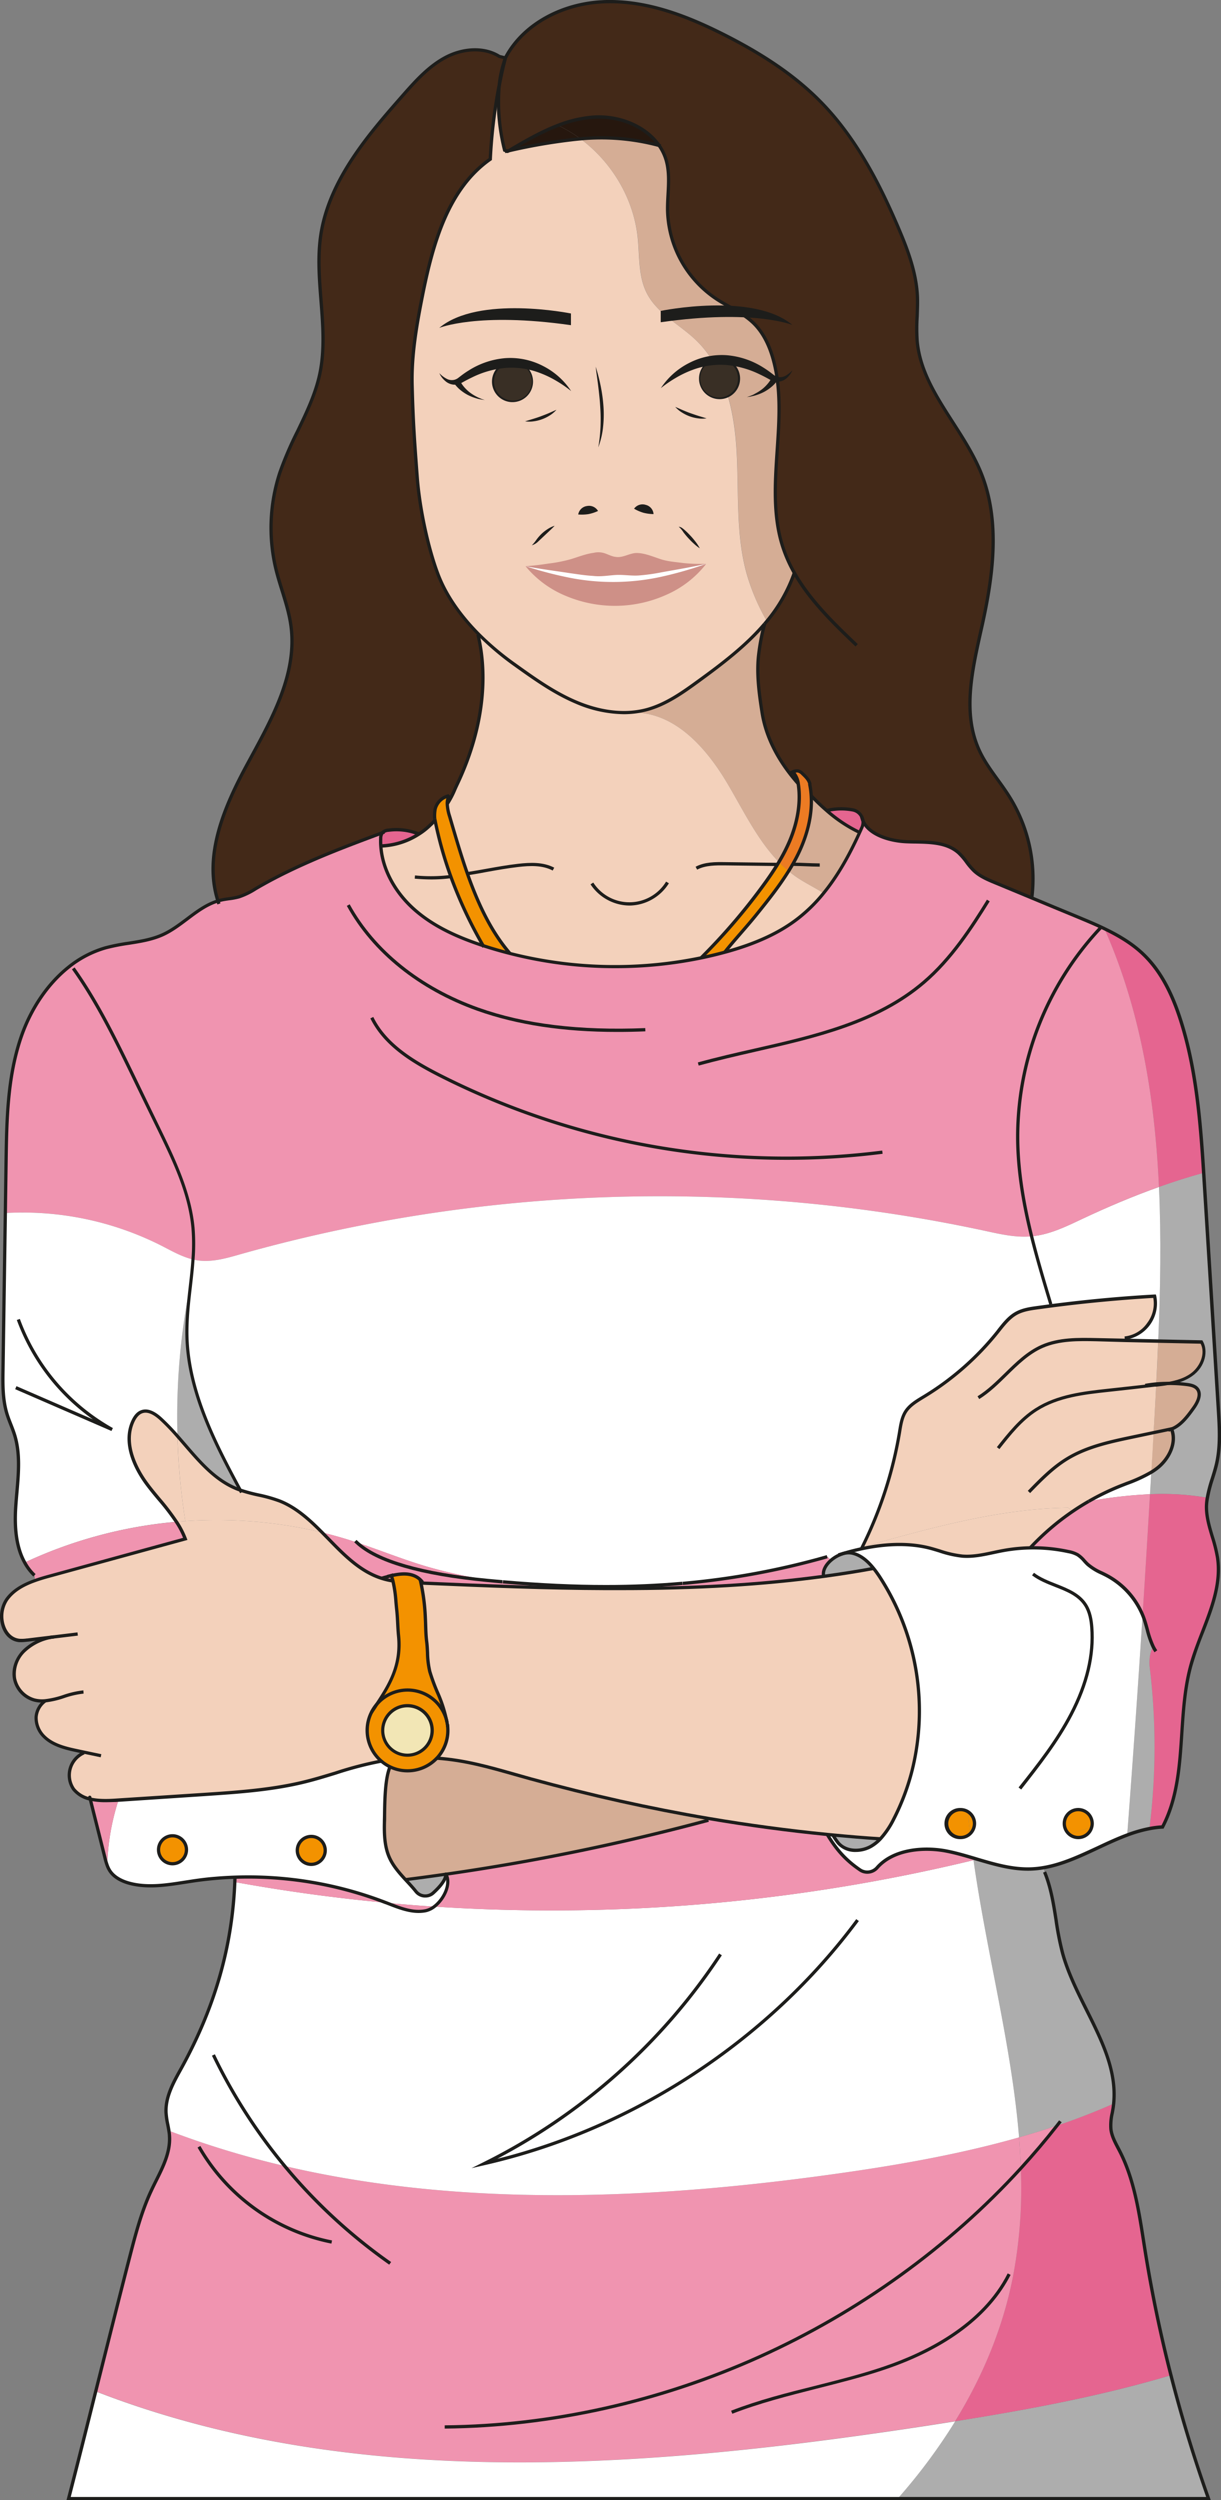 <svg xmlns="http://www.w3.org/2000/svg" viewBox="0 0 633.69 1296.61"><rect x="0" y="0" width="633.69" height="1296.61" fill="#808080" stroke="none"/><defs><style>.cls-1{fill:#adadad;}.cls-2{fill:#e56590;}.cls-3{fill:#d5ad95;}.cls-4{fill:#fff;}.cls-5{fill:#f3d1bb;}.cls-6{fill:#f094b0;}.cls-7{fill:#f39200;}.cls-8{fill:#432918;}.cls-9{fill:#b14191;}.cls-10{fill:#ec7b23;}.cls-11{fill:#26170e;}.cls-12{fill:#f2e6b5;}.cls-13{fill:#1d1d1b;}.cls-14{fill:#ce9087;}.cls-15{fill:none;}.cls-16{fill:#392f25;}</style></defs><g id="PERSONAJES"><path class="cls-1" d="M632.31,731.11c.57,9.34,1.15,18.86-.94,28-1.35,5.94-3.82,11.68-4.79,17.64a136.22,136.22,0,0,0-29.75-1.83c.24-3.79.46-7.6.66-11.39a31,31,0,0,0,3.66-2.58c5.77-4.76,9.63-12.87,6.89-19.83,4.86-1.93,8.33-6.57,11.43-10.92,2.1-3,4.18-7.11,1.9-9.92-1.27-1.56-3.44-2-5.44-2.25a70.47,70.47,0,0,0-9.85-.56A29.45,29.45,0,0,0,618.2,713c5.4-3.74,8.7-11.45,5.39-17.14q-11.24-.25-22.49-.47c1.13-26.6,1.62-53.37.39-79.86,7.65-2.72,15.39-5.2,23.18-7.33.12,1.91.24,3.81.35,5.72Q628.68,672.54,632.31,731.11Z"/><path class="cls-2" d="M598.44,854c-2.18-4.38-3-9.45-4.59-14.12-.27-.78-.56-1.56-.88-2.32q2-31.32,3.86-62.62a136.22,136.22,0,0,1,29.75,1.83,29.57,29.57,0,0,0-.42,4.22c-.2,9.21,4.38,17.81,5.74,26.9,2.84,19.19-8.74,37.15-13.87,55.85-7.57,27.5-1.42,58.53-14.7,83.78a49.57,49.57,0,0,0-6.8.87,340.71,340.71,0,0,0,.13-83.82C596.24,861.12,596.78,856.73,598.44,854Z"/><path class="cls-1" d="M627.17,1295.77H465.89a293.2,293.2,0,0,0,29.84-40.07c37.67-6,75.53-13,112-23.89Q616,1264.23,627.17,1295.77Z"/><path class="cls-3" d="M623.59,695.9c3.31,5.69,0,13.4-5.39,17.14a29.45,29.45,0,0,1-12.12,4.42c-2,0-4,.1-6,.29q.59-11.13,1.05-22.32Q612.35,695.66,623.59,695.9Z"/><path class="cls-2" d="M613.12,530.42c7.81,25.11,9.89,51.56,11.55,77.82-7.79,2.13-15.53,4.61-23.18,7.33-2.15-46.34-9.6-91.81-28.33-134,7.36,3.54,14.38,7.68,20.23,13.31C603.25,504.41,609.07,517.35,613.12,530.42Z"/><path class="cls-3" d="M621.37,720.27c2.28,2.81.2,7-1.9,9.92-3.1,4.35-6.57,9-11.43,10.92a.26.26,0,0,1,0-.08c-3.12.66-6.23,1.32-9.35,2,.29-4.92.56-9.87.83-14.8.19-3.3.36-6.6.52-9.92,2-.22,4-.46,6.07-.81a70.47,70.47,0,0,1,9.85.56C617.93,718.27,620.1,718.71,621.37,720.27Z"/><path class="cls-3" d="M608,741.11c2.74,7-1.12,15.07-6.89,19.83a31,31,0,0,1-3.66,2.58q.62-10.28,1.17-20.53c3.12-.64,6.23-1.3,9.35-2A.26.26,0,0,0,608,741.11Z"/><path class="cls-4" d="M601.49,615.57c1.23,26.49.74,53.26-.39,79.86-5.83-.12-11.63-.26-17.46-.37l0-1.16c10.11-.76,18.06-11.88,15.54-21.7q-26.93,1.57-53.69,5l-.12-.83c-3.51-11.65-7-23.37-9.94-35.21,9.36-.86,18-5.13,26.53-9.16C574.73,626,588,620.38,601.49,615.57Z"/><path class="cls-5" d="M583.64,695.06c5.83.11,11.63.25,17.46.37q-.47,11.18-1.05,22.32c0,.17,0,.35,0,.52-.16,3.32-.33,6.62-.52,9.92-.27,4.93-.54,9.88-.83,14.8q-.55,10.26-1.17,20.53c-5.1,3.15-10.92,5.06-16.49,7.33a130.38,130.38,0,0,0-16,7.75h0c-2.81,1.63-5.59,3.36-8.26,5.18l-2.44-1.88c-36.37.55-71.52,10.64-106.76,20.36a212.28,212.28,0,0,0,19.35-59.81c.59-3.59,1.15-7.33,3.12-10.4,2.25-3.48,6-5.62,9.57-7.77a146.16,146.16,0,0,0,38.2-33.63c2.79-3.5,5.55-7.26,9.48-9.46,3.32-1.86,7.18-2.46,10.94-3,2.42-.34,4.86-.66,7.28-1q26.75-3.48,53.69-5c2.52,9.82-5.43,20.94-15.54,21.7Z"/><path class="cls-5" d="M606.08,717.46c-2,.35-4.05.59-6.07.81,0-.17,0-.35,0-.52C602.05,717.56,604.06,717.48,606.08,717.46Z"/><path class="cls-4" d="M597.49,763.52c-.2,3.79-.42,7.6-.66,11.39a233.38,233.38,0,0,0-31.78,3.69,130.38,130.38,0,0,1,16-7.75C586.57,768.58,592.39,766.67,597.49,763.52Z"/><path class="cls-1" d="M596.66,864.54a340.71,340.71,0,0,1-.13,83.82A71.28,71.28,0,0,0,585,951.67q4.28-57,8-114.14c.32.76.61,1.54.88,2.32,1.61,4.67,2.41,9.74,4.59,14.12C596.78,856.73,596.24,861.12,596.66,864.54Z"/><path class="cls-6" d="M601.49,615.57C588,620.38,574.73,626,562,632c-8.5,4-17.17,8.3-26.53,9.16-4.05-16.34-7-32.86-7.21-49.66a158.88,158.88,0,0,1,42.9-110.27l.24-.49c.59.27,1.19.56,1.78.85C591.89,523.76,599.34,569.23,601.49,615.57Z"/><path class="cls-2" d="M594.19,1166.72q5.25,32.82,13.5,65.09c-36.43,10.84-74.29,17.9-112,23.89,14-22.82,24.5-47.58,29.83-74.06a244.83,244.83,0,0,0,4.25-57.13q9.81-10.73,18.8-22.17c10-3.38,19.81-7.14,29.34-11.38-.08.77-.17,1.53-.29,2.29-.56,3.64-1.57,7.28-1.13,10.94.47,4,2.66,7.65,4.52,11.29C589.13,1131.25,591.4,1149.23,594.19,1166.72Z"/><path class="cls-6" d="M596.83,774.91Q595,806.23,593,837.53a41,41,0,0,0-18.44-20.34c-3.4-1.81-7.14-3.18-10-5.79-1.79-1.62-3.18-3.72-5.27-5a14.87,14.87,0,0,0-4.74-1.66,86.63,86.63,0,0,0-19.93-2,129.84,129.84,0,0,1,22.17-19c2.67-1.82,5.45-3.55,8.26-5.18h0A233.38,233.38,0,0,1,596.83,774.91Z"/><path class="cls-4" d="M502.33,939.57a7.05,7.05,0,0,0-3.79-1.09,7.24,7.24,0,1,0,0,14.48,7.23,7.23,0,0,0,3.79-13.39Zm-45.4,14.09a43.82,43.82,0,0,0,6.81-10,119.53,119.53,0,0,0,9.65-25.41,127.61,127.61,0,0,0-17.08-100.84c-.9-1.35-1.87-2.71-2.9-4-3-3.76-6.64-7-11.24-8a10.08,10.08,0,0,0-5.19.5v0c3.28-1,6.69-1.88,10.16-2.61,12.09-2.57,24.94-3.25,36.4-.06,5.27,1.45,10.43,3.45,15.87,3.87,7.2.58,14.27-1.62,21.39-2.91a85.15,85.15,0,0,1,13.81-1.37,86.63,86.63,0,0,1,19.93,2,14.87,14.87,0,0,1,4.74,1.66c2.09,1.27,3.48,3.37,5.27,5,2.85,2.61,6.59,4,10,5.79A41,41,0,0,1,593,837.53q-3.68,57.09-8,114.14c-14.49,5.39-28.26,14.33-43.31,16.9a45.57,45.57,0,0,1-6.72.71c-9.49.31-18.61-2.35-27.79-5.06-.71-.2-1.41-.42-2.12-.64-4.54-1.34-9.07-2.64-13.7-3.56-12.7-2.52-28-.69-36.17,8.59a6.72,6.72,0,0,1-8.9,1.11c-7.13-4.91-11.91-10-17-18.4l2.91.29a36.19,36.19,0,0,0,2.81,4.14c4,4.73,11.6,4.88,17,1.83A21.83,21.83,0,0,0,456.93,953.66Zm109.68-6.17a7,7,0,0,0,.23-1.78,7.29,7.29,0,1,0-.23,1.78Z"/><path class="cls-1" d="M548.61,1102.34q-9.76,3.3-19.73,6.12C525,1060.79,512,1012.85,505.24,964.7l1.95-.48c9.18,2.71,18.3,5.37,27.79,5.06a45.57,45.57,0,0,0,6.72-.71l.42,2.27c5.54,13.35,5.5,28.31,9.37,42.23,7.39,26.72,29.2,50.67,26.46,77.89C568.42,1095.2,558.61,1099,548.61,1102.34Z"/><path class="cls-6" d="M113.09,467.22c.51-.15,1-.3,1.56-.42,3.08-.71,6.32-.83,9.36-1.71,3.32-1,6.3-2.81,9.27-4.55,20.49-12,42.85-20.37,65.1-28.65a5,5,0,0,0-.81,3,32.3,32.3,0,0,0,.07,3.81c.81,12.46,7.72,24.23,17.08,32.65,10,9,22.63,14.63,35.44,18.86l.58.19c4.56,1.49,9.14,2.82,13.77,4a219.75,219.75,0,0,0,99.41,2.29c2.56-.53,5.1-1.1,7.64-1.73,1.52-.37,3.06-.78,4.59-1.18,13.71-3.7,27.14-9,38.3-17.73a82.54,82.54,0,0,0,13-12.84c7.68-9.38,13.64-20.28,18.75-31.49.41-.88.81-1.76,1.2-2.65a6.54,6.54,0,0,0,.56-3.25c3.32,7.32,14.29,10.37,22.69,10.67,9.33.36,19.8-.49,26.79,5.71,3.06,2.72,5,6.52,8,9.33s7.13,4.62,11.08,6.25l19,7.89,23.92,9.94c4,1.66,8,3.33,11.94,5.16l-.24.49a158.88,158.88,0,0,0-42.9,110.27c.23,16.8,3.16,33.32,7.21,49.66h0c-8,.75-16.07-1.1-24-2.81a802.67,802.67,0,0,0-386.76,12.13c-7.2,2-14.63,4.2-22,3.15-.83-.12-1.66-.29-2.48-.48a101.64,101.64,0,0,0,0-16.46c-1.67-18-9.67-34.63-17.52-50.85Q76,572.26,69.41,558.63C60,539.26,50.56,519.75,38,502.22l-2.76-.38A54.54,54.54,0,0,1,55,491.49c9.76-2.71,20.32-2.56,29.52-6.76C94.7,480.08,102.44,470.42,113.09,467.22Z"/><path class="cls-7" d="M566.84,945.71a7,7,0,0,1-.23,1.78q-5.88,1.9-11.77,3.68a7.24,7.24,0,1,1,12-5.46Z"/><path class="cls-7" d="M566.61,947.49a7.23,7.23,0,0,1-11.77,3.68Q560.73,949.39,566.61,947.49Z"/><path class="cls-5" d="M554.33,781.9l2.44,1.88a129.84,129.84,0,0,0-22.17,19,85.15,85.15,0,0,0-13.81,1.37c-7.12,1.29-14.19,3.49-21.39,2.91-5.44-.42-10.6-2.42-15.87-3.87-11.46-3.19-24.31-2.51-36.4.06l0-.1.46-.91C482.81,792.54,518,782.45,554.33,781.9Z"/><path class="cls-4" d="M99.11,664.46c.42-3.76.81-7.52,1.06-11.28.82.19,1.65.36,2.48.48,7.4,1.05,14.83-1.11,22-3.15a802.67,802.67,0,0,1,386.76-12.13c7.91,1.71,15.93,3.56,24,2.81h0c2.93,11.84,6.43,23.56,9.94,35.21l.12.83c-2.42.32-4.86.64-7.28,1-3.76.52-7.62,1.12-10.94,3-3.93,2.2-6.69,6-9.48,9.46a146.16,146.16,0,0,1-38.2,33.63c-3.54,2.15-7.32,4.29-9.57,7.77-2,3.07-2.53,6.81-3.12,10.4a212.28,212.28,0,0,1-19.35,59.81c-14.41,4-28.82,7.86-43.35,11a437.91,437.91,0,0,1-49.87,7.86.39.39,0,0,1-.15,0c-13.11,1.15-26.28,1.69-39.72,1.69-17.29,0-35-.9-53.48-2.47l-.24,0a241.56,241.56,0,0,1-40-8.16c-12-3.59-23.64-8.33-35.53-12.24-1-.34-2-.66-3-1q-7.44-2.37-15-4.19c-6.62-6.67-13.49-12.95-22.08-16.34-6.55-2.59-13.73-3.3-20.38-5.62-13.43-25-27-51.27-27.69-79.65C96.8,683.58,98,674,99.11,664.46Z"/><path class="cls-8" d="M289.6,65c-8.85,3.37-17.29,8.24-25.5,13.1-.37.07-.73.16-1.08.24l-1.19-.42a99,99,0,0,1-2.84-33,.2.2,0,0,1,0-.07c.92-4.79,2-9.79,3.32-14.83C272,11.29,294,1.23,315.05.86s41.47,7.45,60.32,16.93c18.59,9.35,36.5,20.59,51,35.51,17.78,18.24,29.81,41.28,39.8,64.72,4.82,11.29,9.28,23,9.9,35.3.41,7.84-.78,15.73-.06,23.56,2.33,25.63,23.9,45,33.39,69,9.8,24.74,6.06,52.66.3,78.65-4.79,21.66-10.68,45.16-1.22,65.23,3.83,8.11,9.91,14.91,14.72,22.47a80.17,80.17,0,0,1,12.31,53.49l-19-7.89c-3.95-1.63-8-3.32-11.08-6.25s-5-6.61-8-9.33c-7-6.2-17.46-5.35-26.79-5.71-8.4-.3-19.37-3.35-22.69-10.67a6.34,6.34,0,0,0-.81-2.57,6.44,6.44,0,0,0-4.46-3.27,32.25,32.25,0,0,0-13.63.34c-2.62-2.25-5.25-4.77-7.94-7.59H421a44.09,44.09,0,0,0-.81-6.23h.07c-.5-2.1-2.17-3.75-3.76-5.24a4.71,4.71,0,0,0-2.34-1.45,5.15,5.15,0,0,0-2.85.54c1.8,1.47,2.56,3.81,2.95,6.13-10.41-11.77-16.76-24.27-18.74-36.91-1.49-9.47-2.85-19.46-1.9-29a113.93,113.93,0,0,1,3.22-17.05v0c.37-.44.74-.88,1.11-1.34a80.69,80.69,0,0,0,14.28-25.06,72.91,72.91,0,0,1-6-13.36c-10.24-31.26,3.93-66.34-5.16-98-1.9-6.62-4.91-13.08-9.79-17.94-5.6-5.58-13.19-8.6-19.79-13a57,57,0,0,1-25.1-45.6c-.17-8.82,1.71-17.86-.78-26.33A25.83,25.83,0,0,0,342,75.41C334.8,65,320.44,59.77,307.38,60.82A63.78,63.78,0,0,0,289.6,65Z"/><path class="cls-6" d="M528.88,1108.46q10-2.82,19.73-6.12-9,11.43-18.8,22.17C529.64,1119.16,529.32,1113.81,528.88,1108.46Z"/><path class="cls-6" d="M147.72,1123.31c94.5,22.16,196,17.15,293,3.06,29.31-4.25,59.3-9.72,88.14-17.91.44,5.35.76,10.7.93,16a244.83,244.83,0,0,1-4.25,57.13c-5.33,26.48-15.78,51.24-29.83,74.06q-7.22,1.17-14.4,2.26c-144,22.06-296.81,34.62-431.67-17.78,6-23.88,12-48,17.6-69.56,3-11.76,6.11-23.59,11.24-34.58,4.28-9.13,10.11-18.25,9.45-28.31a27.07,27.07,0,0,0-.31-2.71A466.17,466.17,0,0,0,147.72,1123.31Z"/><path class="cls-6" d="M507.19,964.22l-1.95.48c-.07-.38-.12-.75-.17-1.12C505.78,963.8,506.48,964,507.19,964.22Z"/><path class="cls-4" d="M147.72,1123.31A466.17,466.17,0,0,1,87.64,1105c-.49-3.17-1.35-6.3-1.49-9.5-.35-8.47,4.27-16.22,8.35-23.66,16.61-30.32,26-61.41,27.35-95.8q39.1,7.11,78.74,10.77c6.58,2.55,13.51,5.45,20.42,4.06a11.07,11.07,0,0,0,4.35-2.1A931.37,931.37,0,0,0,505.24,964.7c6.79,48.15,19.78,96.09,23.64,143.76-28.84,8.19-58.83,13.66-88.14,17.91C343.72,1140.46,242.22,1145.47,147.72,1123.31Z"/><path class="cls-6" d="M505.07,963.58c.05.37.1.74.17,1.12a931.37,931.37,0,0,1-279.88,24.09c5.16-3.89,9-12,6.06-16.78a1152.92,1152.92,0,0,0,136.24-28l.17-.94q30.53,5.18,61.47,8.26c5.09,8.4,9.87,13.49,17,18.4a6.72,6.72,0,0,0,8.9-1.11c8.15-9.28,23.47-11.11,36.17-8.59C496,960.94,500.53,962.24,505.07,963.58Z"/><path class="cls-7" d="M502.33,939.57A7.22,7.22,0,0,1,503.48,951Q502.82,945.29,502.33,939.57Z"/><path class="cls-7" d="M502.33,939.57q.48,5.71,1.15,11.43a7.16,7.16,0,0,1-4.94,2,7.24,7.24,0,1,1,0-14.48A7.05,7.05,0,0,1,502.33,939.57Z"/><path class="cls-4" d="M481.33,1258q7.19-1.1,14.4-2.26a293.2,293.2,0,0,1-29.84,40.07H35.59c4.49-17.34,9.26-36.38,14.07-55.59C184.52,1292.58,337.32,1280,481.33,1258Z"/><path class="cls-5" d="M232.18,894.22c-.05-.32-.1-.63-.17-.93-1.84-10.43-6.09-16.56-8.95-26.38-1.29-4.4-1-10.89-1.61-15.44-.55-4.14-.49-8.32-.71-12.48a107.52,107.52,0,0,0-2.27-18h0c31.85,1.37,63.94,2.71,96,2.84,37.89.21,75.72-1.27,113-6.33,8.67-1.17,17.29-2.52,25.89-4.11,1,1.28,2,2.64,2.9,4A127.61,127.61,0,0,1,473.39,918.2a119.53,119.53,0,0,1-9.65,25.41,43.82,43.82,0,0,1-6.81,10q-12.42-.87-24.72-2l-2.91-.29q-31-3.08-61.47-8.26a942.55,942.55,0,0,1-92.3-20.53c-16.83-4.62-31.51-9.56-48.8-10.77a20.79,20.79,0,0,0,5.69-14.36A22.14,22.14,0,0,0,232.18,894.22Z"/><path class="cls-1" d="M456.93,953.66a21.83,21.83,0,0,1-4.94,3.92c-5.37,3-13,2.9-17-1.83a36.19,36.19,0,0,1-2.81-4.14Q444.53,952.8,456.93,953.66Z"/><path class="cls-1" d="M442.17,805.42c4.6,1,8.24,4.19,11.24,8-8.6,1.59-17.22,2.94-25.89,4.11-.71-2.86,1.08-6,3.84-8.35a17.36,17.36,0,0,1,5.62-3.21A10.08,10.08,0,0,1,442.17,805.42Z"/><path class="cls-2" d="M447.94,425.82a6.54,6.54,0,0,1-.56,3.25c-.39.89-.79,1.77-1.2,2.65A74.68,74.68,0,0,1,429,420.32a32.25,32.25,0,0,1,13.63-.34,6.44,6.44,0,0,1,4.46,3.27A10.71,10.71,0,0,0,447.94,425.82Z"/><path class="cls-4" d="M437,805.88v0a17.36,17.36,0,0,0-5.62,3.21l-2.06-1.84a400.48,400.48,0,0,1-74.95,13.83,437.91,437.91,0,0,0,49.87-7.86c14.53-3.14,28.94-7,43.35-11l-.46.91,0,.1C443.66,804,440.25,804.88,437,805.88Z"/><path class="cls-9" d="M447.13,423.25a6.34,6.34,0,0,1,.81,2.57A10.71,10.71,0,0,1,447.13,423.25Z"/><path class="cls-3" d="M411.42,448.23c1-1.7,1.88-3.41,2.74-5.17,4.61-9.4,7.48-19.95,6.84-30.33h.1c2.69,2.82,5.32,5.34,7.94,7.59a74.68,74.68,0,0,0,17.14,11.4c-5.11,11.21-11.07,22.11-18.75,31.49-4.35-2.74-9.12-5.08-13.37-7.89a57.53,57.53,0,0,1-4.78-3.56c.73-1.16,1.44-2.33,2.12-3.53Z"/><path class="cls-6" d="M429.3,807.29l2.06,1.84c-2.76,2.37-4.55,5.49-3.84,8.35-37.32,5.06-75.15,6.54-113,6.33v-.55q19.88-.16,39.72-2.12a.39.39,0,0,0,.15,0A400.48,400.48,0,0,0,429.3,807.29Z"/><path class="cls-10" d="M414.26,406.5h0v0c-.39-2.32-1.15-4.66-2.95-6.13a5.15,5.15,0,0,1,2.85-.54,4.71,4.71,0,0,1,2.34,1.45c1.59,1.49,3.26,3.14,3.76,5.24h-.07a44.09,44.09,0,0,1,.81,6.23c.64,10.38-2.23,20.93-6.84,30.33-.86,1.76-1.78,3.47-2.74,5.17h0c-.68,1.2-1.39,2.37-2.12,3.53a59.26,59.26,0,0,1-5.06-4.7A87.93,87.93,0,0,0,409.88,436c3.77-9,5.8-18.88,4.53-28.55A7.81,7.81,0,0,0,414.26,406.5Z"/><path class="cls-5" d="M427.43,463.21a82.54,82.54,0,0,1-13,12.84c-11.16,8.73-24.59,14-38.3,17.73,5.55-6.93,11.1-12.79,16.66-19.71,5.79-7.2,11.6-14.48,16.47-22.31a57.53,57.53,0,0,0,4.78,3.56C418.31,458.13,423.08,460.47,427.43,463.21Z"/><path class="cls-3" d="M414.41,407.45c1.27,9.67-.76,19.56-4.53,28.55a87.93,87.93,0,0,1-5.66,11.06c-11.11-11.4-18.39-26.69-26.64-40.61-10.44-17.66-25.75-35.42-46.24-36.84l-.12-.63c1.39-.22,2.76-.51,4.13-.86,10-2.65,18.71-8.81,27.11-14.9,12.67-9.2,24.79-18.46,34.38-29.7a113.93,113.93,0,0,0-3.22,17.05c-.95,9.53.41,19.52,1.9,29,2,12.64,8.33,25.14,18.74,36.91v0h0A7.81,7.81,0,0,1,414.41,407.45Z"/><path class="cls-3" d="M406.25,283.74a72.91,72.91,0,0,0,6,13.36A80.69,80.69,0,0,1,398,322.16a109,109,0,0,1-10.49-24.76c-5.61-20.31-4-41.82-5.13-62.87s-5.88-43.4-21.05-58c-8.54-8.23-20.17-13.82-25.57-24.39-4.54-8.87-3.71-19.38-4.79-29.29C328.7,102.74,317.44,84,301.25,72A115.18,115.18,0,0,1,342,75.41a25.83,25.83,0,0,1,3.64,7.52c2.49,8.47.61,17.51.78,26.33a57,57,0,0,0,25.1,45.6c6.6,4.37,14.19,7.39,19.79,13,4.88,4.86,7.89,11.32,9.79,17.94C410.18,217.4,396,252.48,406.25,283.74Z"/><path class="cls-7" d="M404.22,447.06a59.26,59.26,0,0,0,5.06,4.7c-4.87,7.83-10.68,15.11-16.47,22.31-5.56,6.92-11.11,12.78-16.66,19.71-1.53.4-3.07.81-4.59,1.18-2.54.63-5.08,1.2-7.64,1.73A317.21,317.21,0,0,0,394.79,461c3-4.1,6-8.28,8.65-12.62C403.71,447.92,404,447.48,404.22,447.06Z"/><path class="cls-5" d="M242.54,453.1c-3.38-9.63-6.28-19.64-9.21-29.65a24,24,0,0,1-1.23-6.5c2.55-3.89,3.33-6.32,5.33-10.53,11.35-24,16.9-51.55,10.62-77.3l.34-.34a145.19,145.19,0,0,0,18.76,15.88c10.11,7.25,20.32,14.57,31.78,19.43,10.14,4.31,21.47,6.62,32.29,4.89l.12.63c20.49,1.42,35.8,19.18,46.24,36.84,8.25,13.92,15.53,29.21,26.64,40.61-.25.42-.51.86-.78,1.28-2.66,4.34-5.6,8.52-8.65,12.62a317.21,317.21,0,0,1-30.87,35.73,219.75,219.75,0,0,1-99.41-2.29C254.55,482.77,247.93,468.44,242.54,453.1Z"/><path class="cls-5" d="M263,78.36l.4.15.68-.39a294.46,294.46,0,0,1,32.55-5.63c1.54-.19,3.08-.34,4.6-.48,16.19,12,27.45,30.73,29.67,50.8,1.08,9.91.25,20.42,4.79,29.29,5.4,10.57,17,16.16,25.57,24.39,15.17,14.64,19.89,37,21.05,58s-.48,42.56,5.13,62.87A109,109,0,0,0,398,322.16c-.37.46-.74.9-1.11,1.34v0c-9.59,11.24-21.71,20.5-34.38,29.7-8.4,6.09-17.06,12.25-27.11,14.9-1.37.35-2.74.64-4.13.86-10.82,1.73-22.15-.58-32.29-4.89-11.46-4.86-21.67-12.18-31.78-19.43a145.19,145.19,0,0,1-18.76-15.88c-9.1-9.16-16.8-19.71-21.14-31.26-5.35-14.19-9.56-35.08-10.7-50.22-1.4-18.74-2.13-28.53-2.62-47.34-.43-15.67,2.3-31.23,5.35-46.59,5.27-26.55,13.09-55.32,35.24-70.86A268.15,268.15,0,0,1,259,44.92a99,99,0,0,0,2.84,33Z"/><path class="cls-3" d="M231.39,972v0c-7,1-14,2-20.92,2.81-3.23-3.52-6.4-7.09-8.34-11.43-2.56-5.67-2.76-12.09-2.61-18.3.18-7.74-.07-21.08,2.69-28.31l.2-.5a20.9,20.9,0,0,0,24.3-4.52h0c17.29,1.21,32,6.15,48.8,10.77a942.55,942.55,0,0,0,92.3,20.53l-.17.94a1152.92,1152.92,0,0,1-136.24,28Z"/><path class="cls-4" d="M314.48,822.83c13.44,0,26.61-.54,39.72-1.69q-19.81,2-39.72,2.12Z"/><path class="cls-6" d="M202.94,817.19c-1.42.51-3.35.85-4.73,1.36v0c-12.58-3.91-21.52-14.26-31-23.81q7.58,1.83,15,4.19c1,.32,2,.64,3,1,14.18,13.27,48.87,17.88,67.85,19.69,2.59.26,5.17.48,7.72.71l.24,0q9.35,1.14,18.73,1.79,17.34,1.25,34.75,1.11v.55c-32.06-.13-64.15-1.47-96-2.84h0c-.12-.59-.27-1.19-.43-1.76a9.82,9.82,0,0,0-1.71-1.31c-3.91-2.32-8.72-1.74-13.26-.74v0Z"/><path class="cls-4" d="M314.48,822.83v.43q-17.4.15-34.75-1.11-9.37-.66-18.73-1.79C279.48,821.93,297.19,822.83,314.48,822.83Z"/><path class="cls-11" d="M342,75.41A115.18,115.18,0,0,0,301.25,72a70,70,0,0,0-11.65-7,63.78,63.78,0,0,1,17.78-4.2C320.44,59.77,334.8,65,342,75.41Z"/><path class="cls-11" d="M301.25,72c-1.52.14-3.06.29-4.6.48a294.46,294.46,0,0,0-32.55,5.63c8.21-4.86,16.65-9.73,25.5-13.1A70,70,0,0,1,301.25,72Z"/><path class="cls-8" d="M233.08,412.68a9.36,9.36,0,0,0-7.23,6.9,18.32,18.32,0,0,0-.22,5.13,5.41,5.41,0,0,0,.12.55,22.39,22.39,0,0,1-2.86,3,35,35,0,0,1-5.59,4.33l-.09-.15a31.2,31.2,0,0,0-15.63-1.91,5,5,0,0,0-3.15,1.32l-.05.07c-22.25,8.28-44.61,16.67-65.1,28.65-3,1.74-6,3.59-9.27,4.55-3,.88-6.28,1-9.36,1.71-.52.12-1.05.27-1.56.42-7.57-23.53,3.41-49.08,15.29-71,12.16-22.38,26-46.29,22.64-71.52-1.35-10.2-5.45-19.78-7.87-29.77a91.24,91.24,0,0,1,2.1-49.87c5.81-17.51,16.91-33.15,20.72-51.2,5-23.57-3.06-48.23.53-72,4.23-28,23.72-50.89,42.4-72.14,6.55-7.45,13.29-15,22-19.74s20-6,28.31-.64l3.1.71A58.81,58.81,0,0,0,259,44.85a.2.2,0,0,0,0,.07,268.15,268.15,0,0,0-4.47,37.59c-22.15,15.54-30,44.31-35.24,70.86-3.05,15.36-5.78,30.92-5.35,46.59.49,18.81,1.22,28.6,2.62,47.34,1.14,15.14,5.35,36,10.7,50.22,4.34,11.55,12,22.1,21.14,31.26l-.34.34c6.28,25.75.73,53.32-10.62,77.3-2,4.21-2.78,6.64-5.33,10.53A8.19,8.19,0,0,1,233.08,412.68Z"/><path class="cls-6" d="M260.76,820.34c-2.55-.23-5.13-.45-7.72-.71-19-1.81-53.67-6.42-67.85-19.69,11.89,3.91,23.52,8.65,35.53,12.24A241.56,241.56,0,0,0,260.76,820.34Z"/><path class="cls-7" d="M225.75,425.26a5.41,5.41,0,0,1-.12-.55,18.32,18.32,0,0,1,.22-5.13,9.36,9.36,0,0,1,7.23-6.9,8.19,8.19,0,0,0-1,4.27,24,24,0,0,0,1.23,6.5c2.93,10,5.83,20,9.21,29.65,5.39,15.34,12,29.67,22,41.3-4.63-1.17-9.21-2.5-13.77-4A224,224,0,0,1,234,454.61,202.56,202.56,0,0,1,225.75,425.26Z"/><path class="cls-5" d="M234,454.61a224,224,0,0,0,16.76,35.8l-.58-.19c-12.81-4.23-25.41-9.86-35.44-18.86-9.36-8.42-16.27-20.19-17.08-32.65a38.77,38.77,0,0,0,19.66-6.15,35,35,0,0,0,5.59-4.33,22.39,22.39,0,0,0,2.86-3A202.56,202.56,0,0,0,234,454.61Z"/><path class="cls-7" d="M232.18,894.22a22.14,22.14,0,0,1,.24,3.18,20.79,20.79,0,0,1-5.69,14.36h0a20.9,20.9,0,0,1-24.3,4.52,20.4,20.4,0,0,1-4.53-3,20.9,20.9,0,0,1-5.1-25.26c.93-1.42,1.9-2.84,2.86-4.3A20.93,20.93,0,0,1,232,893.29C232.08,893.59,232.13,893.9,232.18,894.22Zm-7.89,3.18a12.8,12.8,0,1,0-12.8,12.82A12.8,12.8,0,0,0,224.29,897.4Z"/><path class="cls-4" d="M121.93,973.5c-3.49.12-7,.32-10.45.63q-5.48.48-10.93,1.27c-11.06,1.61-22.42,4.13-33.21,1.28-4.08-1.06-8.16-3.06-10.43-6.62a14.2,14.2,0,0,1-1.25-2.57,120.1,120.1,0,0,1,5.87-34l43.72-2.84c17.09-1.12,34.26-2.23,50.94-6.11,14.88-3.47,26.7-8.6,41.69-11.25a20.4,20.4,0,0,0,4.53,3l-.2.5c-2.76,7.23-2.51,20.57-2.69,28.31-.15,6.21,0,12.63,2.61,18.3,1.94,4.34,5.11,7.91,8.34,11.43,1.85,2,3.71,4,5.41,6.11a6.13,6.13,0,0,0,8.9.75c3.34-3,6.59-6.74,6.61-9.67h0c2.91,4.81-.9,12.89-6.06,16.78q-12.41-.78-24.77-2l-.31-.12A197.42,197.42,0,0,0,121.93,973.5Zm46.86-13.87a7.24,7.24,0,1,0-7.24,7.25A7.24,7.24,0,0,0,168.79,959.63Zm-72-.32a7.24,7.24,0,1,0-7.23,7.25A7.24,7.24,0,0,0,96.77,959.31Z"/><path class="cls-1" d="M231.39,972c0,2.93-3.27,6.64-6.61,9.67a6.13,6.13,0,0,1-8.9-.75c-1.7-2.11-3.56-4.11-5.41-6.11C217.43,974,224.41,973,231.39,972Z"/><path class="cls-7" d="M203.9,819.89a26.76,26.76,0,0,0-.83-2.73c4.54-1,9.35-1.58,13.26.74a9.82,9.82,0,0,1,1.71,1.31c.16.57.31,1.17.43,1.76a107.52,107.52,0,0,1,2.27,18c.22,4.16.16,8.34.71,12.48.59,4.55.32,11,1.61,15.44,2.86,9.82,7.11,16,8.95,26.38a20.93,20.93,0,0,0-36.37-9.55c6.32-9.5,12.75-20,11.21-35.27-.46-4.49-.46-9-.95-13.5C205.33,829.86,205.17,824.8,203.9,819.89Z"/><path class="cls-6" d="M225.36,988.79a11.07,11.07,0,0,1-4.35,2.1c-6.91,1.39-13.84-1.51-20.42-4.06Q213,988,225.36,988.79Z"/><path class="cls-12" d="M211.49,884.6a12.81,12.81,0,1,1-12.8,12.8A12.8,12.8,0,0,1,211.49,884.6Z"/><path class="cls-2" d="M198.38,431.89l.05-.07a5,5,0,0,1,3.15-1.32,31.2,31.2,0,0,1,15.63,1.91l.09.15a38.77,38.77,0,0,1-19.66,6.15,32.3,32.3,0,0,1-.07-3.81A5,5,0,0,1,198.38,431.89Z"/><path class="cls-5" d="M27.9,848.91l-13.71,1.66a20.1,20.1,0,0,1-4.17.18C1.17,849.91-1.76,837,3.35,829.67c3.51-5,9-7.92,14.87-10,2.67-.95,5.42-1.73,8.11-2.46l69.83-19.1a43.36,43.36,0,0,0-4.59-8.87q2.31-.21,4.62-.36a234.17,234.17,0,0,1,71,5.89c9.49,9.55,18.43,19.9,31,23.81a34.85,34.85,0,0,0,5.7,1.31c1.27,4.91,1.43,10,2,15.08.49,4.49.49,9,.95,13.5,1.54,15.31-4.89,25.77-11.21,35.27a19.75,19.75,0,0,0-2.86,4.3,20.9,20.9,0,0,0,5.1,25.26c-15,2.65-26.81,7.78-41.69,11.25-16.68,3.88-33.85,5-50.94,6.11L61.53,933.5l-1.47.11c-4.32.28-9.06.39-13.24-.6a14.91,14.91,0,0,1-8.6-5.11c-4.71-6-1.8-16.27,5.36-18.9l.07-.32c-1.08-.24-2.17-.46-3.25-.69-6.23-1.32-12.83-2.83-17.39-7.28s-6.89-12.94.51-18.66a16.34,16.34,0,0,1-5.81-.44A14.41,14.41,0,0,1,7.52,870.4c-.92-5.34,1.44-10.93,5.4-14.62A27.34,27.34,0,0,1,27.9,848.91Z"/><path class="cls-6" d="M203.07,817.16a26.76,26.76,0,0,1,.83,2.73,34.85,34.85,0,0,1-5.7-1.31v0c1.38-.51,3.31-.85,4.73-1.36A.61.61,0,0,1,203.07,817.16Z"/><path class="cls-6" d="M200.28,986.71l.31.12q-39.59-3.66-78.74-10.77c0-.85.07-1.71.08-2.56A197.42,197.42,0,0,1,200.28,986.71Z"/><path class="cls-7" d="M161.55,952.4a7.24,7.24,0,1,1-7.24,7.23A7.24,7.24,0,0,1,161.55,952.4Z"/><path class="cls-5" d="M124.73,772.81c6.65,2.32,13.83,3,20.38,5.62,8.59,3.39,15.46,9.67,22.08,16.34a234.17,234.17,0,0,0-71-5.89,346.11,346.11,0,0,1-4.09-44.06c9.34,10.6,17.91,22.15,30.83,27.33Q123.82,772.51,124.73,772.81Z"/><path class="cls-1" d="M124.73,772.81q-.92-.3-1.8-.66C110,767,101.44,755.42,92.1,744.82a347.47,347.47,0,0,1,7-80.36C98,674,96.8,683.58,97,693.16,97.73,721.54,111.3,747.77,124.73,772.81Z"/><path class="cls-6" d="M100.12,636.72a101.64,101.64,0,0,1,0,16.46c-5.8-1.37-11.12-4.45-16.47-7.18a159.43,159.43,0,0,0-81-16.93q.21-13.26.39-26.5c.34-22,.73-44.43,8-65.21,4.76-13.63,13-26.57,24.15-35.52l2.76.38c12.53,17.53,22,37,31.38,56.41Q76,572.27,82.6,585.87C90.45,602.09,98.45,618.77,100.12,636.72Z"/><path class="cls-4" d="M100.17,653.18c-.25,3.76-.64,7.52-1.06,11.28a347.47,347.47,0,0,0-7,80.36,117.93,117.93,0,0,0-8.62-9c-2.81-2.57-6.64-5.08-10.16-3.64a8.58,8.58,0,0,0-4.2,4.51c-5.1,10.56,0,23.26,7,32.7,5,6.72,11,12.85,15.48,19.81A234,234,0,0,0,12.8,810.35c-4.57-8.26-5.28-18.79-4.67-28.46.78-12.53,3.16-25.4-.48-37.42-1.18-3.88-3-7.57-4.13-11.47-2.2-7.38-2.1-15.2-2-22.91q.59-40.49,1.2-81A159.43,159.43,0,0,1,83.7,646C89.05,648.73,94.37,651.81,100.17,653.18Z"/><path class="cls-5" d="M96.19,788.88q-2.31.15-4.62.36c-4.5-7-10.51-13.09-15.48-19.81-7-9.44-12.07-22.14-7-32.7a8.58,8.58,0,0,1,4.2-4.51c3.52-1.44,7.35,1.07,10.16,3.64a117.93,117.93,0,0,1,8.62,9A346.11,346.11,0,0,0,96.19,788.88Z"/><path class="cls-6" d="M96.16,798.11l-69.83,19.1c-2.69.73-5.44,1.51-8.11,2.46L17.88,817a26.19,26.19,0,0,1-5.08-6.64,234,234,0,0,1,78.77-21.11A43.36,43.36,0,0,1,96.16,798.11Z"/><path class="cls-7" d="M89.54,952.06a7.25,7.25,0,1,1-7.25,7.25A7.24,7.24,0,0,1,89.54,952.06Z"/><path class="cls-6" d="M60.06,933.61l1.47-.11a120.1,120.1,0,0,0-5.87,34,36.68,36.68,0,0,1-1.26-4.23Q50.62,948.11,46.82,933C51,934,55.74,933.89,60.06,933.61Z"/><path class="cls-13" d="M259.84,45l-1.67-.32c1-5.36,2.11-10.23,3.33-14.89l1.64.43C261.93,34.85,260.85,39.69,259.84,45Z"/><path class="cls-13" d="M323.8,370.4a64.89,64.89,0,0,1-25.2-5.53c-11.56-4.91-21.93-12.33-32-19.52a146.69,146.69,0,0,1-18.87-16c-10.11-10.19-17.28-20.81-21.32-31.56-5.12-13.59-9.54-34.33-10.75-50.46-1.38-18.33-2.13-28.42-2.63-47.38-.43-16,2.42-31.89,5.37-46.77,5.53-27.86,13.62-55.75,35.24-71.15a276.33,276.33,0,0,1,4.46-37.3l1.67.32a271.38,271.38,0,0,0-4.46,37.46V83l-.35.24c-21.38,15-29.4,42.68-34.89,70.34-2.93,14.79-5.76,30.55-5.33,46.39.49,18.92,1.24,29,2.62,47.31,1.19,16,5.57,36.53,10.65,50,3.95,10.53,11,20.95,20.94,31A144.16,144.16,0,0,0,267.64,344c9.95,7.13,20.23,14.5,31.62,19.33,11.09,4.72,22.09,6.39,31.83,4.83,1.34-.21,2.7-.49,4.05-.84,10.17-2.68,19-9.1,26.83-14.77,12-8.7,24.49-18.14,34.22-29.56l1.29,1.09C387.62,335.63,375,345.14,363,353.9c-7.93,5.76-16.92,12.28-27.39,15-1.4.36-2.82.66-4.21.88A48.12,48.12,0,0,1,323.8,370.4Z"/><path class="cls-13" d="M397.48,324,396.19,323l1.11-1.32a79.93,79.93,0,0,0,14.13-24.81l1.6.56a81.34,81.34,0,0,1-14.42,25.32C398.23,323.16,397.86,323.6,397.48,324Z"/><path class="cls-13" d="M112.82,469.07c-.19-.54-.36-1.05-.53-1.59-7.72-24,3.43-49.68,15.35-71.64l1.63-3c11.83-21.72,24.06-44.18,20.91-68-.83-6.24-2.74-12.39-4.59-18.34-1.15-3.69-2.34-7.51-3.26-11.34a92.69,92.69,0,0,1,2.12-50.33,183.07,183.07,0,0,1,9.3-21.64c4.53-9.42,9.22-19.16,11.4-29.48,2.61-12.33,1.59-25.24.61-37.73-.89-11.28-1.81-22.93-.1-34.27,4.4-29.1,25.58-53.2,42.6-72.57,6.22-7.06,13.27-15.08,22.25-19.93,9.87-5.33,21.25-5.6,29-.69l2.33.54C271.14,11.79,291.92.42,315,0c23-.4,44.53,8.89,60.71,17,22.08,11.1,38.37,22.44,51.24,35.67,19.32,19.81,31.51,45.13,40,65,4.48,10.49,9.31,22.75,10,35.59.19,3.62,0,7.28-.11,10.83a97.71,97.71,0,0,0,0,12.69c1.4,15.37,9.66,28.22,18.4,41.84,5.5,8.55,11.18,17.4,14.93,26.88,10.11,25.49,5.85,54.31.35,79.14l-.66,2.95c-4.69,21.06-9.54,42.84-.62,61.73,2.41,5.11,5.8,9.81,9.09,14.35,1.88,2.59,3.82,5.28,5.57,8a80.83,80.83,0,0,1,12.44,54l-1.68-.21a79.18,79.18,0,0,0-12.19-52.93c-1.72-2.71-3.65-5.37-5.51-7.95-3.33-4.6-6.78-9.36-9.25-14.61-9.16-19.43-4.25-41.49.5-62.83l.66-2.94c5.44-24.58,9.67-53.09-.27-78.16-3.69-9.32-9.33-18.1-14.78-26.59-8.47-13.18-17.23-26.82-18.67-42.6a99.36,99.36,0,0,1,0-12.91c.14-3.51.29-7.13.11-10.67-.64-12.56-5.42-24.66-9.84-35-8.4-19.71-20.5-44.84-39.62-64.46C413,40.8,396.9,29.57,375,18.55c-16-8-37.25-17.27-59.92-16.84s-43.17,11.66-52,28.7l-.3.58-4-1c-7.29-4.67-18.06-4.4-27.46.67-8.71,4.71-15.65,12.6-21.78,19.56-16.87,19.2-37.87,43.09-42.19,71.7-1.68,11.15-.77,22.71.11,33.88,1,12.61,2,25.65-.65,38.22-2.22,10.52-7,20.35-11.53,29.86a184.79,184.79,0,0,0-9.22,21.44,91.06,91.06,0,0,0-2.08,49.4c.92,3.78,2.1,7.57,3.24,11.24,1.87,6,3.8,12.23,4.65,18.62,3.23,24.38-9.14,47.09-21.11,69.05l-1.62,3c-11.75,21.64-22.75,46.92-15.23,70.32.17.51.33,1,.52,1.53Z"/><path class="cls-13" d="M444,335.27c-11.31-10.79-24.13-23-32.5-37.75a74.89,74.89,0,0,1-6-13.52c-5.3-16.15-4.12-33.54-3-50.36,1.08-15.9,2.2-32.34-2.2-47.64-2.13-7.45-5.35-13.36-9.57-17.57-3.61-3.6-8.2-6.18-12.63-8.68-2.34-1.31-4.76-2.67-7-4.18a57.63,57.63,0,0,1-25.48-46.29c-.05-2.85.11-5.75.26-8.56.32-5.86.65-11.93-1-17.55a25.21,25.21,0,0,0-3.52-7.27c-6.67-9.61-20.25-15.33-33.85-14.24a62.91,62.91,0,0,0-17.55,4.15c-8.61,3.27-16.91,8-25.37,13l-.67.39-.35.21-2.37-.86-.12-.42c0-.16-4.58-16.19-2.88-33.34l0-.18a59.52,59.52,0,0,1,3.36-14.93l1.58.6a58.3,58.3,0,0,0-3.26,14.61l0,.19a99.75,99.75,0,0,0,2.72,32.17l.81.29.36-.2c8.49-5,16.87-9.83,25.6-13.15a64.86,64.86,0,0,1,18-4.26c14.17-1.14,28.37,4.88,35.37,15a26.9,26.9,0,0,1,3.75,7.76c1.74,5.91,1.4,12.12,1.07,18.12-.15,2.78-.31,5.65-.25,8.44A55.89,55.89,0,0,0,372,154.16c2.23,1.47,4.62,2.82,6.93,4.12,4.53,2.55,9.22,5.19,13,8.95,4.42,4.41,7.79,10.57,10,18.3,4.48,15.58,3.35,32.18,2.26,48.23-1.13,16.65-2.3,33.87,2.9,49.72a71.76,71.76,0,0,0,5.91,13.2c8.24,14.51,21,26.65,32.19,37.36Z"/><path class="cls-13" d="M262.24,79.41l-.35-1.66.46-.1.49-.12c.35-.08.72-.17,1.11-.24a298.41,298.41,0,0,1,32.6-5.65c1.38-.16,2.85-.31,4.63-.47a115.44,115.44,0,0,1,41,3.43c.28.06.62.15.94.24l-.45,1.63-.89-.23a114.34,114.34,0,0,0-40.49-3.39c-1.75.16-3.21.31-4.57.48A292.36,292.36,0,0,0,264.29,79c-.39.07-.74.15-1.08.23l-.47.11Z"/><path class="cls-13" d="M197.54,439.56v-1.7h.1a38.21,38.21,0,0,0,19.21-6,33.89,33.89,0,0,0,5.45-4.23c.37-.36.66-.63.91-.86a15.43,15.43,0,0,0,1.88-2c.08-.1.15-.18.22-.28l1.38,1c-.09.13-.19.24-.28.35a16.46,16.46,0,0,1-2,2.21l-.89.84a35.23,35.23,0,0,1-5.72,4.44,39.51,39.51,0,0,1-20.11,6.28Z"/><path class="cls-13" d="M232.81,417.42l-1.42-.93a45.72,45.72,0,0,0,3.85-7.32c.43-.95.88-2,1.43-3.11,12.45-26.33,16.2-53.58,10.56-76.74l1.64-.4c5.74,23.53,1.95,51.18-10.67,77.86-.54,1.14-1,2.14-1.41,3.08A48,48,0,0,1,232.81,417.42Z"/><path class="cls-13" d="M446.2,432.56H446l-.18-.08A74.86,74.86,0,0,1,428.49,421a110.25,110.25,0,0,1-8-7.64l1.22-1.17c2.78,2.9,5.36,5.36,7.89,7.53A73.14,73.14,0,0,0,446.54,431l-.35.75Z"/><polygon class="cls-13" points="414.28 407.35 414.26 405.66 414.28 405.66 414.28 407.35"/><path class="cls-13" d="M413.63,407c-10.56-11.93-16.94-24.5-18.95-37.34-1.49-9.47-2.87-19.53-1.9-29.21A113.6,113.6,0,0,1,396,323.26l.78.25h.87l0,.27a112.24,112.24,0,0,0-3.19,16.88c-.94,9.48.42,19.41,1.89,28.77,2,12.53,8.2,24.8,18.55,36.49Z"/><path class="cls-13" d="M319.17,502.12a220.39,220.39,0,0,1-54.87-6.9c-4.55-1.15-9.2-2.5-13.82-4l-.28-.09-.32-.11c-15.68-5.17-27-11.22-35.72-19-10.26-9.22-16.59-21.33-17.37-33.23a33.28,33.28,0,0,1-.06-3.89,5.77,5.77,0,0,1,1-3.51l.11-.13a5.65,5.65,0,0,1,3.63-1.57,32,32,0,0,1,16.07,2l-.63,1.58a30.07,30.07,0,0,0-15.2-1.86,4.33,4.33,0,0,0-2.63,1l-.06.09a4.44,4.44,0,0,0-.59,2.47,32.42,32.42,0,0,0,.06,3.71c.75,11.47,6.88,23.16,16.81,32.09,8.5,7.64,19.67,13.58,35.14,18.69l.27.08.33.11c4.56,1.49,9.17,2.83,13.68,4a220,220,0,0,0,99,2.28c2.5-.52,5.06-1.09,7.6-1.72,1.52-.37,3.06-.78,4.58-1.18,15.94-4.29,28.37-10,38-17.58a81.45,81.45,0,0,0,12.85-12.7c6.71-8.21,12.63-18.16,18.63-31.32.41-.87.81-1.75,1.2-2.63a6,6,0,0,0,.49-2.84,5.51,5.51,0,0,0-.71-2.22,5.63,5.63,0,0,0-3.88-2.86,31.45,31.45,0,0,0-13.28.34l-.11,0-.23.05-.27-1.67.29-.06a32.79,32.79,0,0,1,13.92-.34,7.28,7.28,0,0,1,5,3.7,7,7,0,0,1,.91,2.9,7.48,7.48,0,0,1-.63,3.67c-.39.88-.79,1.77-1.2,2.65-6.06,13.29-12.06,23.36-18.86,31.68a82.25,82.25,0,0,1-13.12,13c-9.81,7.68-22.44,13.53-38.61,17.88-1.53.41-3.07.82-4.6,1.19-2.56.63-5.14,1.22-7.67,1.74A220.7,220.7,0,0,1,319.17,502.12Z"/><path class="cls-13" d="M17.3,817.61a27.21,27.21,0,0,1-5.24-6.85c-4-7.21-5.55-16.67-4.78-28.93.17-2.63.4-5.32.63-7.93.87-9.75,1.76-19.84-1.07-29.19-.57-1.87-1.3-3.75-2-5.56s-1.52-3.89-2.12-5.9c-2.26-7.57-2.14-15.5-2-23.17q.59-40.49,1.21-81,.09-6.63.19-13.26t.19-13.24c.34-21.85.69-44.44,8-65.48,5.09-14.57,13.76-27.32,24.42-35.9a55.33,55.33,0,0,1,20-10.51,107.05,107.05,0,0,1,11.91-2.34c5.91-.92,12-1.88,17.47-4.37,4.45-2,8.51-5.08,12.44-8,5-3.78,10.21-7.69,16.29-9.52.53-.15,1.07-.31,1.61-.43,1.39-.32,2.8-.53,4.18-.72a38.83,38.83,0,0,0,5.14-1,37.62,37.62,0,0,0,8.37-4.06l.7-.41c20.9-12.22,44.45-21,65.24-28.72l1.08-.4.6,1.58-1.09.41c-20.72,7.71-44.2,16.45-65,28.59l-.68.4a39,39,0,0,1-8.77,4.23,37.63,37.63,0,0,1-5.37,1c-1.34.19-2.72.39-4,.7-.51.11-1,.26-1.5.41-5.79,1.74-10.64,5.38-15.76,9.24-4,3-8.14,6.12-12.75,8.22-5.67,2.59-11.89,3.56-17.92,4.51a104.14,104.14,0,0,0-11.72,2.3A53.68,53.68,0,0,0,35.8,502.49c-10.41,8.39-18.89,20.87-23.88,35.15C4.66,558.42,4.31,580.87,4,602.58q-.1,6.63-.2,13.25t-.19,13.25q-.61,40.51-1.2,81c-.12,7.54-.24,15.34,1.94,22.66.59,2,1.34,3.89,2.08,5.77s1.46,3.75,2.05,5.69c2.93,9.66,2,19.91,1.14,29.83-.23,2.59-.47,5.28-.63,7.89-.75,11.93.74,21.09,4.57,28a25.25,25.25,0,0,0,4.92,6.43Z"/><path class="cls-13" d="M450.11,971.76a7.52,7.52,0,0,1-4.29-1.34c-7.32-5-12.16-10.27-17.25-18.66l1.45-.88c5,8.17,9.66,13.25,16.76,18.15a5.92,5.92,0,0,0,7.79-1c8.94-10.18,25.5-11.14,37-8.86,4.62.92,9.15,2.21,13.77,3.58l.41.12,1.7.52c8.89,2.62,18.08,5.33,27.53,5a46.89,46.89,0,0,0,6.6-.7c9.55-1.63,18.77-6,27.7-10.12,5-2.36,10.24-4.8,15.47-6.74a71.51,71.51,0,0,1,11.65-3.36,50.93,50.93,0,0,1,6.43-.84c7.51-14.56,8.62-31.45,9.69-47.78.77-11.78,1.57-24,4.72-35.42,1.61-5.86,3.88-11.71,6.07-17.38C628.05,833.75,633,821,631.06,808a78.66,78.66,0,0,0-2.67-10.76c-1.58-5.25-3.2-10.67-3.08-16.29a30.7,30.7,0,0,1,.44-4.34,73.86,73.86,0,0,1,2.67-10.2c.76-2.45,1.56-5,2.13-7.49,2.06-9,1.48-18.56.91-27.75q-3.63-58.57-7.28-117.14l-.36-5.73c-1.69-26.84-3.85-53-11.51-77.62-4.92-15.9-11.12-27.07-19.5-35.13-5-4.84-11.41-9-20-13.16l-1.76-.84c-3.85-1.79-7.84-3.45-11.7-5.06l-.21-.09-12.1-5-11.83-4.91-9.5-3.95-9.5-3.94c-3.77-1.56-8.05-3.32-11.33-6.42a36.48,36.48,0,0,1-3.94-4.62,33.14,33.14,0,0,0-4.06-4.69c-5.74-5.08-14-5.24-22.08-5.39-1.41,0-2.81-.05-4.18-.1-8.61-.32-19.92-3.43-23.43-11.17a11.36,11.36,0,0,1-.87-2.77l1.66-.3a10,10,0,0,0,.75,2.37c3,6.59,13.18,9.86,22,10.17,1.37.06,2.76.08,4.16.11,8.34.16,17,.32,23.16,5.81a33.7,33.7,0,0,1,4.28,4.93,36.25,36.25,0,0,0,3.76,4.42c3.05,2.88,7.18,4.58,10.82,6.08l9.5,3.95,9.5,3.94,11.82,4.92,12.11,5,.22.1c3.87,1.61,7.88,3.28,11.75,5.08.59.27,1.19.57,1.79.86,8.77,4.21,15.27,8.49,20.45,13.46,8.6,8.27,14.94,19.66,19.95,35.85,7.71,24.81,9.88,51.06,11.58,78l.36,5.72q3.66,58.58,7.28,117.14c.57,9.32,1.17,19-.95,28.24-.59,2.57-1.39,5.14-2.17,7.62a72.39,72.39,0,0,0-2.61,10A27.36,27.36,0,0,0,627,781c-.12,5.35,1.46,10.64,3,15.77a79.5,79.5,0,0,1,2.73,11c2,13.43-3,26.42-7.88,39a180.14,180.14,0,0,0-6,17.22c-3.11,11.28-3.9,23.38-4.67,35.08-1.09,16.67-2.22,33.9-10.1,48.88l-.22.42-.48,0a48.17,48.17,0,0,0-6.69.85,69.18,69.18,0,0,0-11.38,3.28c-5.17,1.92-10.34,4.34-15.35,6.68-9,4.22-18.35,8.59-28.12,10.26a48.79,48.79,0,0,1-6.84.72c-9.72.32-19-2.44-28.05-5.1-.58-.16-1.15-.34-1.73-.52l-.4-.12c-4.57-1.35-9.06-2.64-13.61-3.54-11-2.19-26.91-1.33-35.37,8.32A7.64,7.64,0,0,1,450.11,971.76Z"/><path class="cls-13" d="M444.16,960.46a12.55,12.55,0,0,1-9.79-4.16,37.16,37.16,0,0,1-2.89-4.27l1.46-.85a36.59,36.59,0,0,0,2.73,4c3.8,4.51,11.07,4.37,15.9,1.63a21.15,21.15,0,0,0,4.75-3.78,43.6,43.6,0,0,0,6.67-9.85A118.84,118.84,0,0,0,472.57,918a126.92,126.92,0,0,0-17-100.16c-1-1.48-1.91-2.76-2.85-3.93-3.46-4.34-7-6.84-10.76-7.65a9.24,9.24,0,0,0-4.73.47,16.27,16.27,0,0,0-5.35,3.06c-2.8,2.41-4.14,5.21-3.57,7.5l-1.64.4c-.73-2.92.81-6.35,4.11-9.19a18,18,0,0,1,5.91-3.38,10.57,10.57,0,0,1,5.62-.51c4.18.89,8,3.58,11.73,8.24,1,1.21,1.93,2.53,2.94,4a128.63,128.63,0,0,1,17.2,101.52A120.62,120.62,0,0,1,464.49,944a45.27,45.27,0,0,1-6.95,10.24,22.72,22.72,0,0,1-5.13,4.08A17,17,0,0,1,444.16,960.46Z"/><path class="cls-13" d="M599.18,856.89a20.22,20.22,0,0,1-1.5-2.54,49.17,49.17,0,0,1-3.09-9c-.47-1.73-1-3.52-1.54-5.22-.31-.89-.59-1.61-.86-2.26a40.48,40.48,0,0,0-18.06-19.92c-.89-.48-1.81-.92-2.73-1.37A30.24,30.24,0,0,1,564,812c-.68-.62-1.31-1.31-1.92-2a15.52,15.52,0,0,0-3.22-2.93,14.22,14.22,0,0,0-4.48-1.55,85.84,85.84,0,0,0-33.41-.58c-1.75.32-3.53.7-5.26,1.07-5.31,1.13-10.81,2.3-16.35,1.86a56.48,56.48,0,0,1-12-2.72c-1.34-.41-2.68-.82-4-1.19-10.26-2.85-22.38-2.82-36,.08-3.37.71-6.76,1.58-10.09,2.59l-1.84.57-.53-1.61,1.89-.58c3.36-1,6.81-1.91,10.22-2.62,13.9-3,26.29-3,36.81-.06,1.36.38,2.71.79,4.07,1.2a55.66,55.66,0,0,0,11.63,2.65c5.3.43,10.67-.72,15.87-1.83,1.74-.37,3.53-.75,5.31-1.07a87.08,87.08,0,0,1,34.07.58,16,16,0,0,1,5,1.76,16.83,16.83,0,0,1,3.58,3.24c.61.66,1.18,1.29,1.81,1.85a28.29,28.29,0,0,0,7,4.28c.94.45,1.88.91,2.79,1.4a41.51,41.51,0,0,1,18.82,20.76c.29.67.57,1.42.9,2.36.6,1.75,1.1,3.57,1.58,5.33a47.35,47.35,0,0,0,3,8.69,18.92,18.92,0,0,0,1.37,2.34Z"/><path class="cls-13" d="M530,928.07,528.62,927C538.14,915,548,902.47,555.2,888.61c8.13-15.55,11.69-30.56,10.6-44.61-.27-3.4-.88-7.75-3.19-11.29-3.3-5.08-9-7.33-15.05-9.71-4.13-1.63-8.4-3.31-11.93-6l1-1.34c3.34,2.54,7.5,4.18,11.52,5.76,6,2.38,12.25,4.84,15.85,10.36,2.52,3.86,3.17,8.49,3.45,12.08,1.13,14.38-2.5,29.7-10.77,45.54C549.42,903.4,539.52,915.94,530,928.07Z"/><path class="cls-13" d="M544.58,676.64c-3.25-10.79-6.93-23-10-35.24-4.73-19.09-7-34.93-7.24-49.86a159.14,159.14,0,0,1,43.14-110.86l1.23,1.16a157.47,157.47,0,0,0-42.68,109.68c.21,14.79,2.5,30.51,7.19,49.47,3,12.18,6.69,24.39,9.93,35.16Z"/><path class="cls-13" d="M447.87,803.55l-1.52-.76.46-.91a210.73,210.73,0,0,0,19.28-59.57l.06-.4c.59-3.55,1.19-7.22,3.17-10.31,2.22-3.43,5.74-5.56,9.15-7.62l.7-.42a144.63,144.63,0,0,0,38-33.43l.75-1c2.59-3.26,5.26-6.64,9-8.73s7.83-2.6,11.24-3.08l6.48-.88.81-.1c17.51-2.28,35.6-4,53.75-5l.7,0,.17.68a19,19,0,0,1-16.3,22.76l-.13-1.69A16.35,16.35,0,0,0,595.47,686a16.58,16.58,0,0,0,3.07-12.89c-17.88,1.07-35.68,2.74-52.92,5l-.8.1-6.48.88c-3.26.45-7.33,1-10.64,2.88s-6,5.17-8.48,8.31l-.75.94A146.39,146.39,0,0,1,480,725l-.7.42c-3.24,2-6.59,4-8.59,7.08-1.8,2.8-2.37,6.3-2.93,9.67l-.06.41a212.83,212.83,0,0,1-19.43,60Z"/><path class="cls-13" d="M518.69,751.51l-1.33-1c5.54-7,11.81-15,20-20.17,11.35-7.26,25.31-8.78,37.62-10.12l12.91-1.42,11.44-1.25.27,0,.38,0c1.89-.21,3.93-.44,6-.81,5.06-.84,8.8-2.2,11.79-4.28,4.85-3.36,8.06-10.34,5.36-15.6q-11-.25-22-.46l-8.85-.19-8.61-.19L569,695.6c-8.94-.19-19.08-.41-27.8,3.42-7.16,3.14-12.94,8.82-18.53,14.3-4.46,4.38-9.08,8.91-14.45,12.26l-.89-1.44c5.21-3.25,9.75-7.71,14.15-12,5.7-5.59,11.59-11.37,19-14.65,9.06-4,19.4-3.75,28.52-3.56l14.58.31,8.61.18,8.85.19q11.25.23,22.49.48h.47l.24.41c2.87,4.91,1.53,13.29-5.64,18.25-3.2,2.22-7.16,3.67-12.46,4.56-2.09.37-4.17.61-6.11.82l-.33,0-.32,0L588,720.44l-12.91,1.42c-12.13,1.32-25.87,2.81-36.89,9.86C530.32,736.77,524.41,744.26,518.69,751.51Z"/><path class="cls-13" d="M535.22,803.38l-.65-.55-.6-.59a131.4,131.4,0,0,1,22.32-19.16c2.56-1.74,5.36-3.5,8.32-5.21l.84,1.47c-2.92,1.69-5.68,3.42-8.2,5.14A128.91,128.91,0,0,0,535.22,803.38Z"/><path class="cls-13" d="M565.47,779.34l-.84-1.47a130,130,0,0,1,16-7.81c1.29-.52,2.59-1,3.89-1.53a76.63,76.63,0,0,0,12.48-5.73,30.16,30.16,0,0,0,3.56-2.51c5-4.1,9.14-11.49,6.86-18.28-2.88.61-5.76,1.22-8.64,1.81l-11.09,2.34c-11.44,2.41-23.28,4.91-33.43,11.1-7.43,4.55-13.63,10.91-19.63,17.07l-1.21-1.18c6.07-6.23,12.34-12.68,20-17.33,10.4-6.34,22.38-8.87,34-11.32l11.1-2.34q4.54-.93,9.09-1.91l.88-.18.37.73c3,7.74-1.57,16.2-7.14,20.8a31.14,31.14,0,0,1-3.76,2.64,77.74,77.74,0,0,1-12.75,5.87c-1.29.5-2.58,1-3.86,1.52A128.84,128.84,0,0,0,565.47,779.34Z"/><path class="cls-13" d="M606.56,742.48l-.39-1.65a10.29,10.29,0,0,0,1.55-.5c4.5-1.79,7.8-6.05,11.06-10.63,2-2.75,3.86-6.52,1.93-8.9-1.06-1.3-3-1.7-4.89-1.94a69.19,69.19,0,0,0-9.73-.55c-2.16,0-4.11.11-6,.28s-3.66.41-5.56.74l-.29-1.67c2-.34,3.86-.59,5.69-.76s3.9-.27,6.1-.29a71.21,71.21,0,0,1,10,.57c2.26.28,4.55.79,6,2.55,2.06,2.54,1.42,6.32-1.86,10.95-3.42,4.8-6.89,9.27-11.81,11.22A12,12,0,0,1,606.56,742.48Z"/><path class="cls-13" d="M11.09,851.65c-.38,0-.76,0-1.15,0-3.7-.36-6.71-2.65-8.47-6.47a16.73,16.73,0,0,1,1.19-15.94c3.11-4.45,8-7.73,15.28-10.32,2.77-1,5.56-1.77,8.17-2.48L95,797.54a43,43,0,0,0-4.17-7.84,123.08,123.08,0,0,0-8.92-11.62c-2.2-2.63-4.47-5.36-6.53-8.15-4.23-5.72-13.39-20.45-7-33.57,1.23-2.53,2.79-4.19,4.65-4.92,3.15-1.29,6.87,0,11,3.8a114.82,114.82,0,0,1,8.68,9c1.31,1.48,2.6,3,3.89,4.48,8.08,9.38,15.7,18.24,26.63,22.63.57.23,1.15.44,1.74.64a88.36,88.36,0,0,0,9.35,2.5,76,76,0,0,1,11.08,3.14c9.05,3.56,16.29,10.4,22.37,16.53,1.12,1.12,2.22,2.25,3.33,3.38,8.08,8.27,16.43,16.82,27.33,20.21a32.81,32.81,0,0,0,5.58,1.28l.22,0,.21,0-.16,1.69-.32,0-.17,0a35.68,35.68,0,0,1-5.86-1.34c-11.31-3.52-19.82-12.22-28-20.64q-1.65-1.69-3.32-3.38c-6-6-13.05-12.7-21.79-16.15A75.56,75.56,0,0,0,134,776.16a87.94,87.94,0,0,1-9.51-2.55c-.62-.2-1.22-.43-1.83-.67-11.31-4.54-19.43-14-27.28-23.09q-1.94-2.25-3.88-4.47a113.2,113.2,0,0,0-8.56-8.89c-3.64-3.34-6.76-4.51-9.26-3.48-1.46.58-2.72,2-3.76,4.09-5.93,12.29,2.85,26.35,6.9,31.82,2,2.75,4.28,5.46,6.46,8.08a123.37,123.37,0,0,1,9,11.78,43.78,43.78,0,0,1,4.67,9l.33.86L26.55,818c-2.58.69-5.33,1.47-8,2.43-7,2.47-11.56,5.55-14.46,9.7a15,15,0,0,0-1,14.26c1.5,3.25,4,5.2,7.1,5.49a18.53,18.53,0,0,0,3.77-.16l.23,0,6.74-.82,7-.84,6.52-.79,5.76-.7.2,1.68-5.75.7-6.53.79-6.95.84-6.76.82-.23,0A26.26,26.26,0,0,1,11.09,851.65Z"/><path class="cls-13" d="M321.18,824.68l-6.71,0c-30.77-.13-60.44-1.31-96-2.85l.07-1.69c35.57,1.54,65.22,2.72,96,2.85,43.52.24,79.4-1.78,112.92-6.33,9.05-1.22,17.5-2.56,25.86-4.11l.3,1.67c-8.38,1.55-16.86,2.9-25.93,4.12C395.77,822.64,361.78,824.68,321.18,824.68Z"/><path class="cls-13" d="M21.78,883a16.33,16.33,0,0,1-4.29-.56A15.19,15.19,0,0,1,6.68,870.54c-.92-5.38,1.25-11.27,5.66-15.38a28.16,28.16,0,0,1,15.46-7.09l.2,1.68a26.43,26.43,0,0,0-14.51,6.66,15.75,15.75,0,0,0-5.14,13.84,13.67,13.67,0,0,0,9.58,10.54,15.15,15.15,0,0,0,5.51.41A45.29,45.29,0,0,0,32.9,879a48,48,0,0,1,10.37-2.36l.12,1.69a45.84,45.84,0,0,0-10,2.29,47.13,47.13,0,0,1-9.81,2.28C23,883,22.37,883,21.78,883Z"/><path class="cls-13" d="M52.25,911.36l-4.34-.92-4.43-.93-1.66-.35-1.6-.35c-5.76-1.22-12.93-2.74-17.8-7.5a14.39,14.39,0,0,1-4.5-10.89,12.2,12.2,0,0,1,5.08-9l1,1.34a10.53,10.53,0,0,0-4.43,7.8,12.87,12.87,0,0,0,4,9.58c4.52,4.42,11.43,5.88,17,7.06l1.59.34,1.66.35,4.43.94,4.34.91Z"/><path class="cls-13" d="M457,954.5c-8.49-.59-16.82-1.28-24.82-2l-2.92-.29c-20.44-2-41.14-4.81-61.52-8.27-30.47-5.17-61.55-12.08-92.38-20.54-2.9-.8-5.74-1.6-8.54-2.4-13.31-3.78-25.87-7.35-40.1-8.34l.12-1.69c14.4,1,27.05,4.6,40.45,8.4,2.79.8,5.62,1.6,8.51,2.4,30.78,8.45,61.81,15.35,92.22,20.5,20.35,3.45,41,6.23,61.41,8.26,1,.1,1.94.2,2.9.28,8,.78,16.31,1.47,24.71,2Z"/><path class="cls-13" d="M54.84,934.65a36.51,36.51,0,0,1-8.22-.81,15.83,15.83,0,0,1-9.07-5.42,13.58,13.58,0,0,1,5.74-20.21l.58,1.59a11.89,11.89,0,0,0-5,17.58A14,14,0,0,0,47,932.19c4.22,1,9.16.83,13,.57l1.47-.1,43.73-2.84c16.87-1.11,34.21-2.24,50.8-6.1,6.35-1.48,12.22-3.29,17.9-5a191.22,191.22,0,0,1,23.83-6.21l.29,1.67a188.4,188.4,0,0,0-23.62,6.16c-5.71,1.76-11.61,3.58-18,5.07-16.72,3.89-34.14,5-51,6.13l-45.28,3C58.51,934.56,56.71,934.65,54.84,934.65Z"/><path class="cls-13" d="M124.6,774.39,124,773.2c-12.06-22.48-27.06-50.46-27.79-80-.21-8.66.78-17.42,1.74-25.89l.33-2.93c.38-3.33.8-7.27,1.07-11.24a100.25,100.25,0,0,0,0-16.32c-1.68-18-9.7-34.56-17.44-50.56Q75.23,572.64,68.64,559l-.1-.21c-9.22-19-18.76-38.67-31.2-56.07l1.38-1C51.25,519.25,60.81,539,70.07,558.05l.1.21q6.57,13.63,13.19,27.24c7.45,15.39,15.89,32.82,17.61,51.14a102.58,102.58,0,0,1,0,16.6c-.27,4-.69,8-1.07,11.31l-.33,2.93c-1,8.41-1.94,17.11-1.73,25.66.71,29.15,15.61,56.94,27.58,79.27l.63,1.2Z"/><path class="cls-13" d="M57.84,742.13l-2.77-1.21L7.87,720.44l.68-1.56L48.21,736.1A109,109,0,0,1,8.72,684.57l1.59-.57a107.13,107.13,0,0,0,48.28,56.61Z"/><path class="cls-13" d="M320.32,535.18c-28,0-51.92-3.63-72.67-11C217.34,513.34,193.29,494,180,469.8l1.48-.82c13.15,23.88,36.86,42.9,66.78,53.58,24.06,8.57,52.39,12,86.62,10.62l.07,1.69Q327.43,535.19,320.32,535.18Z"/><path class="cls-13" d="M362.62,552.62l-.45-1.63c9.65-2.67,19.73-5,29.46-7.18,31.06-7.07,63.17-14.39,87.27-35,14.08-12,24.58-28.11,33.31-42.24l1.44.89c-8.8,14.24-19.38,30.45-33.65,42.64-24.42,20.86-56.74,28.22-88,35.34C382.29,547.67,372.24,550,362.62,552.62Z"/><path class="cls-13" d="M408.31,601.51A399.43,399.43,0,0,1,227.39,558.2c-14.15-7.24-28.21-15.89-35.18-30.05l1.52-.75c6.75,13.72,20.54,22.19,34.43,29.29a397.17,397.17,0,0,0,229.7,40l.21,1.68A388.29,388.29,0,0,1,408.31,601.51Z"/><path class="cls-13" d="M217.27,992.1c-5.48,0-10.85-2.09-16.08-4.13l-.91-.35-.18-.07-.09,0a197.63,197.63,0,0,0-78-13.16c-3.59.12-7,.32-10.4.62-3.61.32-7.28.74-10.89,1.26L96,977c-9.55,1.5-19.42,3-28.86.55-5.08-1.33-8.86-3.74-10.92-7a15.08,15.08,0,0,1-1.34-2.73,37.42,37.42,0,0,1-1.28-4.33q-2.05-8.22-4.12-16.44-1.74-6.9-3.46-13.8l-.26-1a.85.85,0,0,1,1.65-.4l.25,1q1.72,6.9,3.46,13.8,2.07,8.22,4.13,16.44a35,35,0,0,0,1.22,4.14,13,13,0,0,0,1.18,2.42c2.31,3.63,6.67,5.4,9.92,6.25,9.1,2.4,18.79.89,28.17-.58l4.7-.72c3.65-.53,7.35-1,11-1.28,3.44-.3,6.87-.5,10.49-.63a199.32,199.32,0,0,1,78.69,13.27l.16.06,1.06.41c6.23,2.43,12.69,5,19,3.67a10.42,10.42,0,0,0,4-1.94c4.85-3.67,8.46-11.28,5.87-15.64a.84.84,0,0,1,.67-1.36.84.84,0,0,1,.72.41s0,0,0,0c3.14,5.17-.73,13.71-6.27,17.9a12.09,12.09,0,0,1-4.69,2.25A20,20,0,0,1,217.27,992.1Z"/><path class="cls-13" d="M220.72,984.1l-.56,0a7.06,7.06,0,0,1-4.94-2.62c-1.58-2-3.35-3.88-5.06-5.73l-.31-.33c-3.49-3.81-6.54-7.31-8.5-11.66-2.61-5.81-2.83-12.41-2.68-18.67,0-1.11.05-2.34.07-3.65.11-7.86.26-18.62,2.68-24.95a.86.86,0,0,1,1.09-.49.85.85,0,0,1,.49,1.1c-2.31,6-2.46,16.64-2.57,24.37,0,1.31,0,2.54-.07,3.66-.14,6.06.06,12.44,2.54,17.93,1.85,4.12,4.81,7.52,8.2,11.21l.31.33c1.72,1.87,3.51,3.8,5.13,5.83a5.3,5.3,0,0,0,3.75,2,5.17,5.17,0,0,0,3.92-1.34c4.13-3.75,6.32-6.88,6.33-9a.86.86,0,0,1,.85-.86h0a.82.82,0,0,1,.84.83c0,2.73-2.33,6.19-6.88,10.33A6.85,6.85,0,0,1,220.72,984.1Z"/><path class="cls-13" d="M210.53,975.67h-.06v-.93l-.09-.76c6.47-.8,13.3-1.72,20.9-2.81h.12a1151.07,1151.07,0,0,0,136.05-28l.44,1.63a1154.26,1154.26,0,0,1-136.34,28h-.12c-7.52,1.08-14.36,2-20.84,2.8Z"/><path class="cls-13" d="M326.68,469.63a24.49,24.49,0,0,1-20.2-11l1.43-.92a22.29,22.29,0,0,0,37.79-.5l1.45.88A24.48,24.48,0,0,1,327,469.63Z"/><path class="cls-13" d="M242.67,453.94l-.25-1.67c3.64-.56,7.05-1.18,10.35-1.77,5.3-.95,10.31-1.85,16.07-2.52,6.38-.73,13.06-1,18.8,2l-.79,1.49c-5.33-2.81-11.71-2.55-17.81-1.85-5.71.67-10.7,1.56-16,2.51C249.76,452.76,246.34,453.38,242.67,453.94Z"/><path class="cls-13" d="M224,456.1c-2.9,0-5.72-.16-8.76-.41l.14-1.69a82.42,82.42,0,0,0,18.45-.23l.21,1.68A78.11,78.11,0,0,1,224,456.1Z"/><path class="cls-13" d="M425.44,449.46c-2.77,0-4.94-.11-7-.19s-4.25-.16-7-.2l0-1.69c2.77,0,4.94.11,7,.19s4.24.16,7,.2Z"/><path class="cls-13" d="M361.82,451l-.81-1.49c4.73-2.55,10.46-2.47,15.06-2.41,9.75.12,17.65.22,27.38.36l0,1.69c-9.74-.13-17.63-.24-27.38-.35C371.64,448.78,366.15,448.7,361.82,451Z"/><path class="cls-13" d="M364.51,497.29l-1.21-1.18,0,0a314.32,314.32,0,0,0,30.79-35.64c3.54-4.76,6.28-8.75,8.61-12.55.2-.31.38-.62.56-.93l.21-.35a85.48,85.48,0,0,0,5.61-10.95c4.07-9.69,5.62-19.42,4.47-28.11a8.08,8.08,0,0,0-.14-.88l0-.14c-.46-2.68-1.29-4.45-2.63-5.55l-1-.84,1.2-.57a5.93,5.93,0,0,1,3.33-.62,5.46,5.46,0,0,1,2.8,1.68c1.43,1.34,3.39,3.17,4,5.57a2.29,2.29,0,0,1,.12.44l-1.68.28-.07-.25c-.42-1.8-1.84-3.24-3.51-4.81a4.09,4.09,0,0,0-1.9-1.24,3.35,3.35,0,0,0-1.16.07,11.79,11.79,0,0,1,2.24,5.63v.09c.06.32.11.62.15.94,1.17,9-.42,19-4.6,29A88.71,88.71,0,0,1,405,447.49l-.21.35c-.19.32-.38.64-.59,1-2.34,3.83-5.11,7.86-8.68,12.66A316,316,0,0,1,364.51,497.29Z"/><path class="cls-13" d="M376.81,494.31l-1.32-1.06c2.78-3.48,5.61-6.74,8.35-9.89s5.54-6.38,8.31-9.82c6.45-8,11.76-14.75,16.41-22.22.64-1,1.38-2.23,2.1-3.51l.26-.43c.91-1.6,1.72-3.14,2.48-4.69,5-10.2,7.34-20.54,6.76-29.9a43.43,43.43,0,0,0-.8-6.12l1.66-.34a45.37,45.37,0,0,1,.83,6.36c.59,9.64-1.8,20.28-6.93,30.74-.84,1.72-1.75,3.43-2.77,5.21l-.26.43c-.65,1.15-1.32,2.22-1.89,3.14-4.71,7.55-10,14.32-16.53,22.39-2.79,3.47-5.62,6.72-8.35,9.87S379.57,490.85,376.81,494.31Z"/><path class="cls-13" d="M263.94,495.05l-.05-.12,0,0c-8.7-10.17-15.73-23.38-22.11-41.57-3.22-9.15-6-18.79-8.77-28.12l-.46-1.57a25.48,25.48,0,0,1-1.27-6.73,9.11,9.11,0,0,1,1.09-4.7,1.93,1.93,0,0,1,.14-.25l1.52.75-.06.11a1.09,1.09,0,0,0-.08.15,7.51,7.51,0,0,0-.92,3.92,23.61,23.61,0,0,0,1.21,6.27l.46,1.58c2.72,9.3,5.53,18.92,8.73,28,6.32,18,13.25,31,21.81,41l.2.24v.31h-.8Z"/><path class="cls-13" d="M250.39,491.52l-.1-.18c-.11-.18-.21-.36-.31-.55a226.11,226.11,0,0,1-16.8-35.89,205,205,0,0,1-8.26-29.47,3.53,3.53,0,0,1-.12-.57l1.66-.31a3.88,3.88,0,0,0,.11.49,204,204,0,0,0,8.2,29.28A224.9,224.9,0,0,0,251.47,490c.11.2.19.36.29.51l.1.19Z"/><path class="cls-13" d="M224.78,424.75l.85,0-.85,0a19.36,19.36,0,0,1,.25-5.36,10.21,10.21,0,0,1,7.9-7.53l.3,1.67a8.5,8.5,0,0,0-6.56,6.25,17.91,17.91,0,0,0-.2,4.88Z"/><path class="cls-13" d="M559.6,953.81a8.09,8.09,0,1,1,8.09-8.1,7.48,7.48,0,0,1-.27,2A8,8,0,0,1,559.6,953.81Zm0-14.48a6.39,6.39,0,0,0-4.21,11.2h0a6.37,6.37,0,0,0,10.38-3.24,5.74,5.74,0,0,0,.22-1.58A6.4,6.4,0,0,0,559.6,939.33Z"/><path class="cls-13" d="M498.54,953.81a8.09,8.09,0,1,1,0-16.17,8.08,8.08,0,0,1,8.07,8.07,8.12,8.12,0,0,1-2.55,5.9A8,8,0,0,1,498.54,953.81Zm0-14.48a6.39,6.39,0,1,0,0,12.78,6.3,6.3,0,0,0,4.36-1.73h0a6.46,6.46,0,0,0,2-4.67,6.4,6.4,0,0,0-6.38-6.38Z"/><path class="cls-13" d="M161.56,967.73a8.09,8.09,0,1,1,8.07-8.1A8.1,8.1,0,0,1,161.56,967.73Zm0-14.48a6.39,6.39,0,1,0,6.38,6.38A6.4,6.4,0,0,0,161.56,953.25Z"/><path class="cls-13" d="M211.49,919.2a21.82,21.82,0,0,1-21.78-21.8,21.42,21.42,0,0,1,2.31-9.74,20.79,20.79,0,0,1,3-4.48,21.78,21.78,0,0,1,37.84,9.94l-1.66.33a20.08,20.08,0,0,0-34.9-9.16,19.43,19.43,0,0,0-2.74,4.12,19.67,19.67,0,0,0-2.13,9,20.07,20.07,0,0,0,7,15.26,19.48,19.48,0,0,0,4.35,2.86,19.84,19.84,0,0,0,8.71,2,20,20,0,0,0,14.6-6.32l.27-.26a20.2,20.2,0,0,0,5-16.58l1.68-.24a23,23,0,0,1,.25,3.3,21.63,21.63,0,0,1-5.93,14.94l-.27.27A21.77,21.77,0,0,1,211.49,919.2Z"/><path class="cls-13" d="M211.49,911.07a13.66,13.66,0,1,1,13.65-13.67A13.67,13.67,0,0,1,211.49,911.07Zm0-25.62a12,12,0,1,0,11.95,11.95A12,12,0,0,0,211.49,885.45Z"/><path class="cls-13" d="M89.54,967.4a8.09,8.09,0,1,1,8.08-8.09A8.1,8.1,0,0,1,89.54,967.4Zm0-14.49a6.4,6.4,0,1,0,6.38,6.4A6.41,6.41,0,0,0,89.54,952.91Z"/><path class="cls-13" d="M628.37,1296.61H34.5l.27-1c4.46-17.25,9.2-36.14,14.07-55.59l2.82-11.22c5-19.76,10.08-40.19,14.78-58.35,3-11.56,6.06-23.52,11.29-34.72.78-1.67,1.63-3.36,2.45-5,3.66-7.33,7.45-14.9,6.92-22.91,0-.92-.17-1.81-.29-2.64-.17-1.05-.37-2.11-.58-3.17a42.25,42.25,0,0,1-.92-6.42C85,1087.39,89,1080,93,1072.87l.78-1.41c17-31,25.9-62.24,27.24-95.44,0-.84.07-1.7.09-2.54h1.69q0,1.34-.09,2.61c-1.35,33.46-10.33,64.92-27.45,96.18l-.78,1.42c-3.83,6.93-7.78,14.1-7.46,21.79a41.51,41.51,0,0,0,.89,6.17c.21,1.08.42,2.16.59,3.24.13.87.26,1.81.31,2.79.56,8.45-3.33,16.24-7.1,23.76-.81,1.63-1.65,3.31-2.42,5-5.17,11-8.23,22.94-11.2,34.43-4.69,18.15-9.82,38.58-14.77,58.33l-2.82,11.22c-4.77,19.06-9.41,37.58-13.79,54.54H626c-7.28-20.6-13.71-41.75-19.12-62.9s-10-43.13-13.51-65.16c-.24-1.56-.49-3.12-.73-4.69-2.47-15.76-5-32.06-12.32-46.3-.28-.54-.56-1.08-.85-1.62-1.64-3.13-3.34-6.36-3.76-10a28.72,28.72,0,0,1,.69-8.59q.24-1.29.45-2.58c.11-.75.2-1.5.28-2.25,1.68-16.73-5.93-32-14-48.12-4.74-9.5-9.65-19.32-12.45-29.45a155.7,155.7,0,0,1-3.46-17.59c-1.3-8.24-2.65-16.77-5.87-24.54l1.56-.65c3.3,8,4.67,16.58,6,24.93a157.3,157.3,0,0,0,3.42,17.4c2.76,10,7.63,19.72,12.34,29.14,7.81,15.65,15.89,31.83,14.15,49.06-.08.78-.17,1.56-.29,2.33s-.3,1.75-.46,2.63a27,27,0,0,0-.67,8.08c.38,3.29,2,6.38,3.58,9.37l.85,1.64c7.42,14.48,10,30.92,12.49,46.81.24,1.56.49,3.12.74,4.68,3.52,22,8.05,43.85,13.48,65,5.48,21.49,12,43,19.46,63.88Z"/><path class="cls-13" d="M244.7,1124.43l6.34-3.15a313.57,313.57,0,0,0,122.18-108.17l1.41.94a315.3,315.3,0,0,1-116.52,105.52c73.52-18.44,141.1-63.45,186.27-124.29l1.36,1c-46.81,63-117.57,109.19-194.13,126.57Z"/><path class="cls-13" d="M230.8,1259.5v-1.7c54.9-.47,111.24-13,162.93-36.26,51.46-23.15,98.3-56.9,135.47-97.6,6.55-7.16,12.85-14.6,18.75-22.12.58-.73,1.15-1.45,1.72-2.2l1.34,1c-.57.75-1.15,1.48-1.73,2.21-5.92,7.54-12.26,15-18.83,22.21-37.32,40.87-84.36,74.76-136,98C342.51,1246.43,285.94,1259,230.8,1259.5Z"/><path class="cls-13" d="M380.06,1251.8l-.62-1.58c14.3-5.56,29.41-9.37,44-13,11.76-3,23.91-6,35.55-10,21.81-7.43,50.63-21.82,64-48.21l1.51.77c-10.81,21.28-33.28,38.25-65,49-11.71,4-23.9,7-35.68,10C409.32,1242.48,394.26,1246.27,380.06,1251.8Z"/><path class="cls-13" d="M202,1174.49a281.72,281.72,0,0,1-92-108.39l1.52-.73A280.34,280.34,0,0,0,203,1173.11Z"/><path class="cls-13" d="M172,1163.57a103.26,103.26,0,0,1-69.47-49.82l1.47-.84a101.59,101.59,0,0,0,68.32,49Z"/><path class="cls-13" d="M193.49,888.5l-1.42-.92c.55-.85,1.12-1.69,1.69-2.54l1.17-1.77c6.93-10.41,12.54-20.21,11.08-34.72-.22-2.18-.34-4.4-.45-6.54s-.25-4.64-.5-7c-.16-1.38-.28-2.76-.41-4.14a65.75,65.75,0,0,0-1.57-10.82c-.17-.68-.35-1.3-.54-1.89-.55.17-1.14.32-1.72.47-.81.2-1.65.42-2.31.66l-.59-1.59a25.22,25.22,0,0,1,2.48-.71c.79-.2,1.6-.41,2.25-.64l1.27-.43v1c.29.82.55,1.69.8,2.66a68.48,68.48,0,0,1,1.62,11.1c.13,1.37.25,2.73.4,4.11.26,2.35.39,4.73.51,7,.11,2.12.22,4.32.44,6.46,1.52,15-4.5,25.54-11.34,35.83L195.17,886Q194.32,887.24,193.49,888.5Z"/><path class="cls-13" d="M231.58,895.81c-.06-.49-.13-1-.23-1.41s-.1-.64-.16-.93A69.89,69.89,0,0,0,226.24,878a103.19,103.19,0,0,1-4-10.88,47.25,47.25,0,0,1-1.22-10c-.1-2-.2-3.89-.41-5.53-.38-2.87-.47-5.8-.57-8.63,0-1.3-.08-2.61-.15-3.91a104,104,0,0,0-2.25-17.87c-.12-.6-.27-1.18-.42-1.74l0-.21h.87l.79-.21c.16.59.31,1.2.44,1.81a106,106,0,0,1,2.28,18.14c.07,1.32.11,2.63.16,3.95.09,2.79.18,5.67.55,8.47.22,1.7.32,3.62.42,5.65a45.57,45.57,0,0,0,1.16,9.66,101.69,101.69,0,0,0,3.93,10.7,71.23,71.23,0,0,1,5,15.77c.06.29.11.61.17,1s.17,1,.24,1.49Z"/><path class="cls-13" d="M218.61,821.1a7.67,7.67,0,0,0-1.13-1.26,9,9,0,0,0-1.59-1.21c-3.7-2.2-8.47-1.56-12.63-.64l-.15,0c-.65.13-1.27.28-1.9.43l-.39-1.65c.62-.14,1.25-.29,1.89-.42a1,1,0,0,1,.24-.06c4.47-1,9.61-1.64,13.81.86a10,10,0,0,1,1.87,1.42,9.43,9.43,0,0,1,1.35,1.5Z"/><path class="cls-13" d="M354.43,822l-.15-1.68a399.08,399.08,0,0,0,74.79-13.81l.46,1.63A400.6,400.6,0,0,1,354.43,822Z"/><path class="cls-13" d="M314.48,823.68c-16.5,0-34-.81-53.55-2.48l.14-1.68c19.49,1.66,37,2.47,53.41,2.47,13.73,0,26.7-.56,39.65-1.69l.14,1.68C341.28,823.12,328.26,823.68,314.48,823.68Z"/><path class="cls-13" d="M260.69,821.19l-2.82-.26c-1.63-.15-3.27-.29-4.91-.46-34.78-3.32-57.78-10-68.35-19.91-.26-.25-.52-.49-.78-.75l1.2-1.2c.25.25.49.48.74.71,10.14,9.5,33.43,16.23,67.35,19.47l4.9.45,2.82.26Z"/><path class="cls-4" d="M366.5,292.43a80.75,80.75,0,0,1-93.77,1.18,341.18,341.18,0,0,0,47.16,2.65A341.61,341.61,0,0,0,366.5,292.43Z"/><path class="cls-13" d="M310.37,265a21.54,21.54,0,0,1-5,1.63,22.64,22.64,0,0,1-5.28.18,5.32,5.32,0,0,1,4.55-4.38A5.39,5.39,0,0,1,310.37,265Z"/><path class="cls-13" d="M329.08,263.82a5.38,5.38,0,0,1,6-2,5.31,5.31,0,0,1,4.11,4.79,22.07,22.07,0,0,1-5.23-.68A21.64,21.64,0,0,1,329.08,263.82Z"/><path class="cls-14" d="M272.73,293.61c4-.21,8-.74,11.93-1.34a75.33,75.33,0,0,0,11.82-2.34c3.93-1.22,7.81-2.74,11.63-3.23a10.67,10.67,0,0,1,5.71.23c1.9.65,3.82,1.7,5.74,1.88,3.86.67,7.61-2.3,11.42-2,3.82.14,7.75,1.81,11.74,3.13s7.91,1.51,11.9,2.06a87.48,87.48,0,0,0,11.88.4c-7.67,1.75-15.43,3-23.22,4.42a101.2,101.2,0,0,1-11.75,1.63c-3.94.27-7.91-.48-11.85-.26s-7.89,1-11.84.49c-3.94-.21-7.87-.85-11.78-1.39C288.24,296.08,280.45,295.13,272.73,293.61Z"/><path class="cls-14" d="M272.73,293.61a196.16,196.16,0,0,0,23.86,6.2,117,117,0,0,0,46.21-.61,196.9,196.9,0,0,0,23.7-6.77,53.06,53.06,0,0,1-20.59,16,65.07,65.07,0,0,1-26,5.76,65.79,65.79,0,0,1-26.16-5.11A53.26,53.26,0,0,1,272.73,293.61Z"/><path class="cls-15" d="M285,273.23,272.53,284"/><path class="cls-13" d="M352.24,273.15a4,4,0,0,1,1.91.78,18.44,18.44,0,0,1,1.56,1.29c1,.88,1.9,1.83,2.8,2.79s1.73,2,2.52,3a24.75,24.75,0,0,1,2.17,3.36,23.18,23.18,0,0,1-3.15-2.47c-1-.88-1.9-1.82-2.79-2.78s-1.74-2-2.52-3A13.73,13.73,0,0,0,352.24,273.15Z"/><path class="cls-13" d="M287.86,272.66c-.91,1-1.86,1.88-2.8,2.77l-2.79,2.63-2.81,2.64a8.18,8.18,0,0,1-3.43,2.11,23.11,23.11,0,0,0,2.45-3,23.09,23.09,0,0,1,2.63-3,21.22,21.22,0,0,1,3.15-2.44A14.93,14.93,0,0,1,287.86,272.66Z"/><path class="cls-13" d="M309.15,190.16a90.65,90.65,0,0,1,2.65,10.28A80.88,80.88,0,0,1,313.21,211a60.38,60.38,0,0,1-.24,10.67A41.94,41.94,0,0,1,310.5,232a82.25,82.25,0,0,0,1.15-10.45,93.43,93.43,0,0,0-.13-10.45c-.2-3.48-.59-7-1-10.44S309.56,193.68,309.15,190.16Z"/><circle class="cls-16" cx="266.01" cy="197.9" r="10.22"/><path class="cls-13" d="M266,208.55h-.46a10.65,10.65,0,1,1,11.09-10.19h0A10.66,10.66,0,0,1,266,208.55Zm0-20.43a9.8,9.8,0,1,0,.43,0Z"/><path class="cls-13" d="M228,193.5a13.8,13.8,0,0,0,3.68,2.87,5.69,5.69,0,0,0,4,.63,5.28,5.28,0,0,0,1.75-.74c.27-.17.53-.38.8-.59l1-.76a45.66,45.66,0,0,1,4.06-2.8,41.74,41.74,0,0,1,18.93-6.37,37,37,0,0,1,19.64,4.08,38.13,38.13,0,0,1,14.57,13,62,62,0,0,0-7.84-5.38,53,53,0,0,0-8.35-4,41.24,41.24,0,0,0-17.65-2.65,49,49,0,0,0-17.38,4.83q-2.08,1-4.14,2.1l-1,.56a12.23,12.23,0,0,1-1.26.61,8.15,8.15,0,0,1-2.82.62,7.5,7.5,0,0,1-5-2A11.28,11.28,0,0,1,228,193.5Z"/><path class="cls-13" d="M238.46,196.81a9.28,9.28,0,0,0,.86,1.74,15.5,15.5,0,0,0,1.21,1.74,20.32,20.32,0,0,0,3.08,3.07,22.91,22.91,0,0,0,3.77,2.39c.66.38,1.37.63,2.07.95s1.43.51,2.15.77c-.75-.12-1.52-.22-2.28-.37s-1.52-.31-2.25-.56a24.9,24.9,0,0,1-4.38-1.76,23,23,0,0,1-4-2.72,18.15,18.15,0,0,1-1.77-1.74,12.93,12.93,0,0,1-1.57-2.13Z"/><path class="cls-13" d="M296.32,162.58s-47.86-9.72-68.36,7.48c0,0,20.08-8.31,68.36-1.42Z"/><path class="cls-13" d="M288.8,212.51a15.34,15.34,0,0,1-3.42,2.91A20.54,20.54,0,0,1,277,218.5a15.36,15.36,0,0,1-4.49,0l4.21-1.27c1.37-.43,2.73-.86,4.06-1.37s2.67-1,4-1.57Z"/><circle class="cls-16" cx="373.22" cy="196.37" r="10.22"/><path class="cls-13" d="M373.21,207a10.66,10.66,0,1,1,.47,0Zm0-20.43h-.42a9.77,9.77,0,0,0-9.36,10.18h0a9.79,9.79,0,1,0,9.78-10.19Z"/><path class="cls-13" d="M411.27,192a11.28,11.28,0,0,1-2.86,4,7.48,7.48,0,0,1-5,2,8.14,8.14,0,0,1-2.81-.62,12.45,12.45,0,0,1-1.27-.62l-1-.55c-1.36-.75-2.75-1.45-4.14-2.11a49.46,49.46,0,0,0-17.37-4.83,41.43,41.43,0,0,0-17.66,2.66,53,53,0,0,0-8.35,4,63,63,0,0,0-7.84,5.37,38.26,38.26,0,0,1,14.57-13,36.93,36.93,0,0,1,19.64-4.08,41.81,41.81,0,0,1,18.93,6.36c1.41.87,2.76,1.81,4.07,2.81l1,.76c.27.21.53.42.8.59a5.37,5.37,0,0,0,1.75.74,5.65,5.65,0,0,0,4-.64A13.61,13.61,0,0,0,411.27,192Z"/><path class="cls-13" d="M403.86,196.67a12.38,12.38,0,0,1-1.57,2.13,17,17,0,0,1-1.77,1.73,22.14,22.14,0,0,1-4,2.73,24.6,24.6,0,0,1-4.38,1.76c-.73.25-1.51.37-2.25.56s-1.53.25-2.28.37c.72-.26,1.45-.49,2.16-.77s1.4-.57,2.06-1a23.59,23.59,0,0,0,3.77-2.39,19.93,19.93,0,0,0,3.08-3.08,15.48,15.48,0,0,0,1.22-1.73,10.18,10.18,0,0,0,.85-1.74Z"/><path class="cls-13" d="M342.91,161.24s47.86-9.9,68.36,7.3c0,0-20.07-8.32-68.36-1.42Z"/><path class="cls-13" d="M350.44,211l4,1.75c1.33.55,2.64,1.1,4,1.57s2.69.94,4.06,1.37l4.21,1.27a15,15,0,0,1-4.49,0,20.43,20.43,0,0,1-4.36-1.07,20.73,20.73,0,0,1-4-2A15.07,15.07,0,0,1,350.44,211Z"/></g></svg>